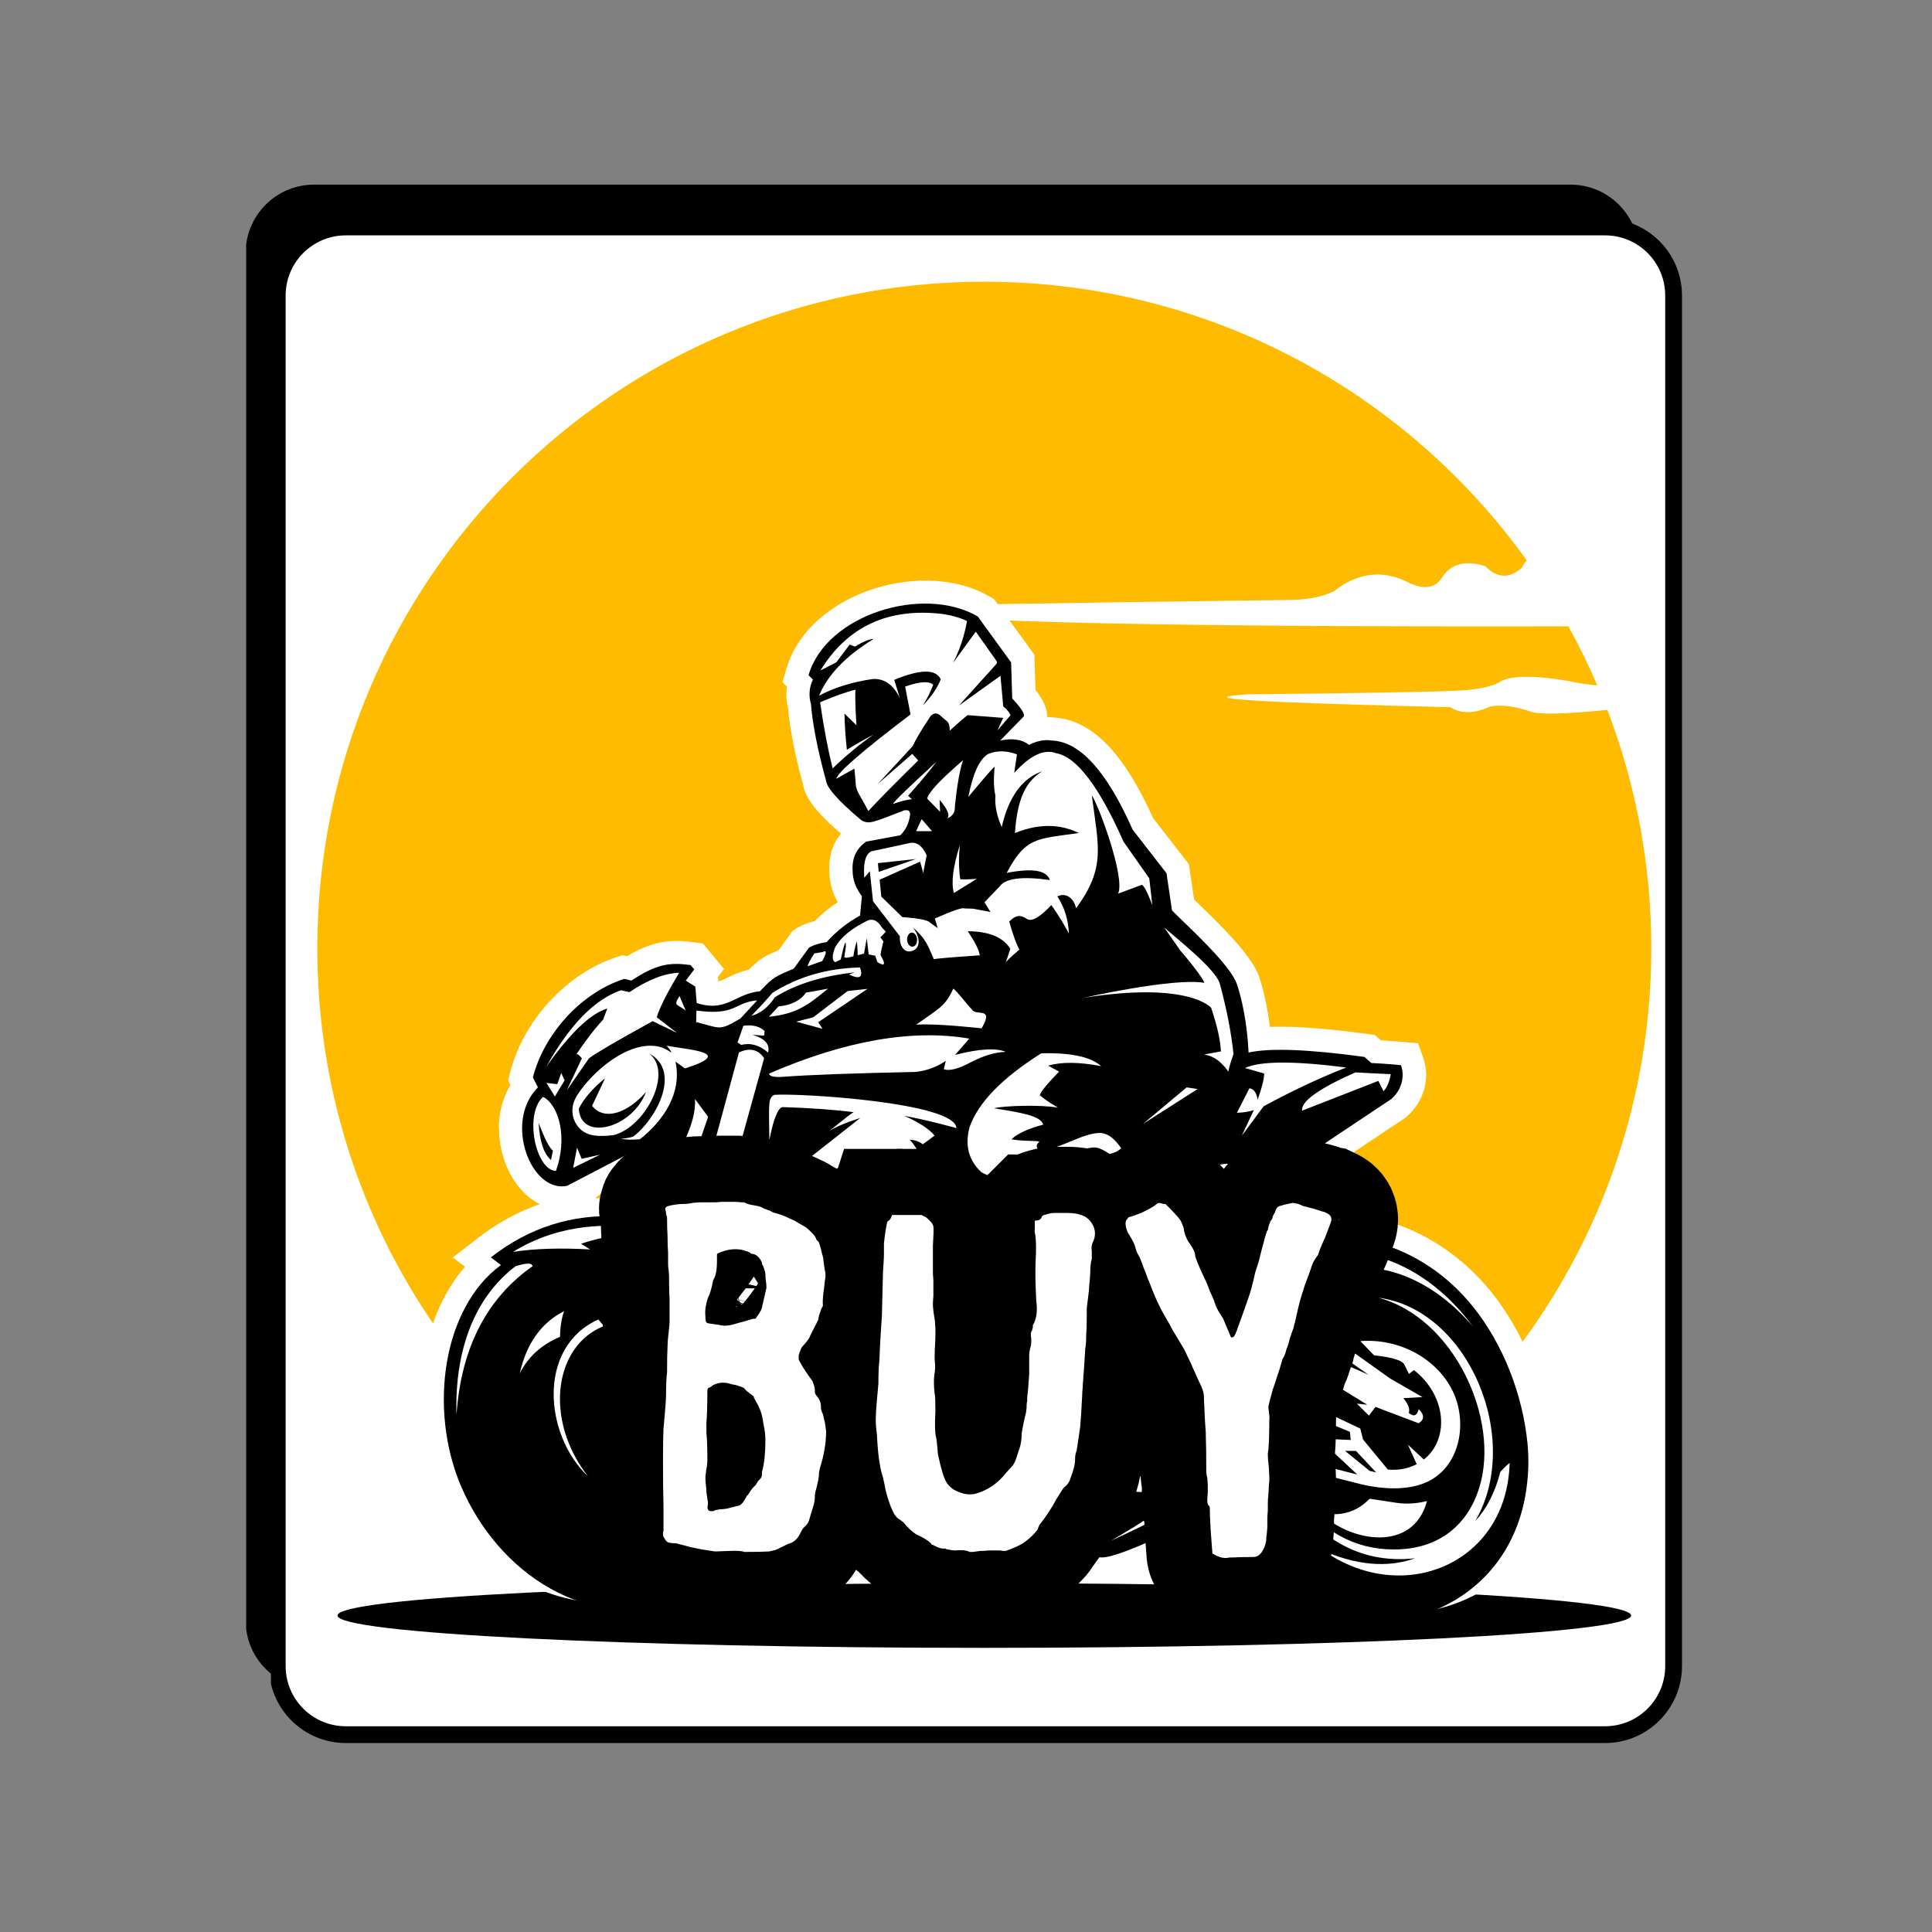 <svg xmlns="http://www.w3.org/2000/svg" xmlns:xlink="http://www.w3.org/1999/xlink" width="675" zoomAndPan="magnify" viewBox="0 0 506.25 506.25" height="675" preserveAspectRatio="xMidYMid meet" version="1.0"><rect x="0" y="0" width="506.25" height="506.25" fill="#808080" stroke="none"/><defs><g/><clipPath id="b6f9fb8283"><path d="M 64.504 48.371 L 430 48.371 L 430 443 L 64.504 443 Z M 64.504 48.371 " clip-rule="nonzero"/></clipPath><clipPath id="2646dff697"><path d="M 71 58 L 440.988 58 L 440.988 457.125 L 71 457.125 Z M 71 58 " clip-rule="nonzero"/></clipPath><clipPath id="dd60689ee9"><path d="M 83.055 73.82 L 432.789 73.82 L 432.789 388 L 83.055 388 Z M 83.055 73.82 " clip-rule="nonzero"/></clipPath><clipPath id="0fea5ddf26"><path d="M 88 414 L 428 414 L 428 431.793 L 88 431.793 Z M 88 414 " clip-rule="nonzero"/></clipPath><clipPath id="86e2537411"><path d="M 0 118 L 505.5 118 L 505.5 505.5 L 0 505.5 Z M 0 118 " clip-rule="nonzero"/></clipPath></defs><g clip-path="url(#b6f9fb8283)"><path fill="#000000" d="M 82.297 442.574 C 72.395 442.574 64.367 434.547 64.367 424.641 C 64.367 358.969 64.367 131.98 64.367 66.309 C 64.367 56.406 72.395 48.379 82.297 48.379 L 411.523 48.379 C 421.426 48.379 429.453 56.406 429.453 66.309 L 429.453 424.641 C 429.453 434.547 421.426 442.574 411.523 442.574 C 349.48 442.574 144.34 442.574 82.297 442.574 Z M 82.297 442.574 " fill-opacity="1" fill-rule="evenodd"/></g><path fill="#ffffff" d="M 91.773 454.938 C 81.871 454.938 73.84 446.91 73.84 437.008 C 73.84 371.332 73.84 144.348 73.84 78.672 C 73.84 68.77 81.871 60.742 91.773 60.742 L 421 60.742 C 430.902 60.742 438.93 68.77 438.93 78.672 L 438.93 437.008 C 438.93 446.91 430.902 454.938 421 454.938 C 358.953 454.938 153.816 454.938 91.773 454.938 Z M 91.773 454.938 " fill-opacity="1" fill-rule="evenodd"/><g clip-path="url(#2646dff697)"><path stroke-linecap="round" transform="matrix(-0.168, 0, 0, -0.168, 615.579, 637.232)" fill="none" stroke-linejoin="round" d="M 3124.738 1087.466 C 3183.81 1087.466 3231.72 1135.353 3231.72 1194.425 C 3231.72 1586.21 3231.72 2940.274 3231.72 3332.06 C 3231.72 3391.132 3183.81 3439.018 3124.738 3439.018 L 1160.753 3439.018 C 1101.682 3439.018 1053.795 3391.132 1053.795 3332.06 L 1053.795 1194.425 C 1053.795 1135.353 1101.682 1087.466 1160.753 1087.466 C 1530.891 1087.466 2754.624 1087.466 3124.738 1087.466 Z M 3124.738 1087.466 " stroke="#000000" stroke-width="26.16" stroke-opacity="1" stroke-miterlimit="1.5"/></g><g clip-path="url(#dd60689ee9)"><path fill="#ffbb00" d="M 257.922 73.82 C 161.395 73.82 83.148 152.008 83.148 248.465 C 83.148 305.086 110.113 355.395 151.906 387.309 L 363.941 387.309 C 405.73 355.395 432.695 305.086 432.695 248.465 C 432.695 226.461 428.609 205.402 421.172 186.016 C 410.535 187.086 403.957 187.27 401.445 186.578 C 397.191 185.098 393.582 184.594 390.582 185.098 C 386.418 187.039 382.883 187.113 380.008 185.312 C 329.109 184.102 311.422 182.973 326.906 181.945 C 363.816 181.562 383.312 181.152 385.348 180.707 C 388.609 180.355 391.086 179.73 392.738 178.859 C 395.418 176.961 401.57 176.84 411.242 178.492 C 413.934 179.086 416.383 179.453 418.555 179.59 C 416.273 174.301 413.734 169.133 410.965 164.117 C 292.383 164.363 233.023 162.68 232.98 159.055 C 240.629 158.598 275.031 157.984 336.18 157.234 C 341.902 157.312 346.402 156.516 349.648 154.852 C 356.059 149.836 362.73 149.207 369.68 152.953 C 373.551 154.574 376.32 153.965 378.004 151.133 C 380.254 147.695 383.984 146.762 389.188 148.352 C 392.324 151.547 395.523 151.684 398.785 148.766 C 399.168 148 399.594 147.371 400.07 146.852 C 368.363 102.629 316.5 73.82 257.906 73.82 Z M 257.922 73.82 " fill-opacity="1" fill-rule="evenodd"/></g><g clip-path="url(#0fea5ddf26)"><path fill="#000000" d="M 257.922 414.848 C 351.527 414.848 427.414 418.641 427.414 423.32 C 427.414 428 351.527 431.793 257.922 431.793 C 164.316 431.793 88.43 428 88.43 423.32 C 88.43 418.641 164.316 414.848 257.922 414.848 Z M 257.922 414.848 " fill-opacity="1" fill-rule="evenodd"/></g><path fill="#ffffff" d="M 130.711 295.469 C 130.758 291.617 131.691 287.715 133.758 284.305 L 133.145 283.113 L 133.711 280.883 C 135.395 274.262 139.082 267.715 144.086 262.316 C 148.906 257.117 154.965 252.945 161.652 250.773 L 163.031 250.328 L 164.348 250.527 C 167.285 248.77 169.809 247.715 172.305 247.117 C 175.531 246.355 178.395 246.445 181.809 246.918 L 184.195 247.242 L 185.711 249.059 L 186.641 250.191 L 189.719 253.906 L 188.141 256.004 L 188.234 257.18 C 188.953 256.965 189.625 256.645 190.301 256.324 C 192.043 255.484 193.836 254.625 196.191 254.121 C 199.145 251.141 200.078 250.695 204.027 248.984 L 207.012 244.855 L 207.668 243.938 L 208.602 243.324 C 209.551 242.699 210.699 242.18 212.031 241.75 C 212.488 241.598 212.965 241.477 213.484 241.352 C 214.555 240.27 215.688 239.258 216.879 238.309 C 217.723 237.637 218.609 236.996 219.527 236.398 C 219.039 235.543 218.625 234.656 218.289 233.738 C 217.691 232.086 217.355 230.375 217.324 228.586 C 217.094 224.531 218.105 221.152 220.355 218.445 C 217.812 216.246 215.793 214.289 214.293 212.59 C 212.105 210.113 210.82 207.836 210.469 205.754 C 209.336 201.598 208.465 197.91 207.836 194.699 C 207.18 191.32 206.719 188.246 206.488 185.508 C 206.109 183.918 205.969 182.359 206.094 180.832 C 206.121 180.523 206.152 180.219 206.199 179.914 L 205.035 178.75 L 206.047 175.281 C 206.645 173.23 207.469 171.336 208.512 169.562 C 212.582 162.586 219.863 157.402 228.035 154.59 C 236.023 151.84 245.023 151.289 252.719 153.52 C 255.078 154.207 257.297 155.125 259.332 156.316 L 260.461 156.977 L 261.211 158.016 L 269.949 170.051 L 271.035 171.547 L 271.098 173.461 L 271.312 180.754 C 273.41 183.398 274.434 185.77 274.402 187.895 C 275.031 187.895 275.645 187.941 276.254 188.031 C 281.488 188.34 286.387 191 290.945 196 C 294.816 200.266 298.551 206.367 302.117 214.316 L 310.531 225.16 L 311.527 226.43 L 311.758 227.988 L 312.891 235.711 L 314.176 236.949 C 319.547 242.133 327.992 250.297 329.922 255.926 C 330.688 258.16 331.527 261.398 332.203 265.285 C 332.402 266.477 332.602 267.762 332.754 269.09 C 334.695 269.016 336.824 269.016 339.164 269.105 C 344.461 269.305 350.871 269.918 358.383 270.941 L 360.25 271.203 L 361.629 272.426 L 361.828 272.594 C 365.594 272.809 367.656 273.035 367.672 273.035 L 371.59 273.375 L 372.906 277.09 C 373.934 279.996 373.902 282.898 373.152 285.516 C 372.34 288.328 370.656 290.836 368.547 292.625 L 368.07 293.023 L 367.996 293.07 L 327.52 320.043 C 329.188 319.508 330.934 320.059 331.637 320.363 C 342.117 317.105 352.754 317 362.594 319.738 C 373.367 322.734 383.145 329.125 390.703 338.484 C 395.035 343.836 398.555 350.027 401.172 356.574 C 402.84 360.734 404.141 365.031 405.074 369.355 C 408.195 398.578 398.754 415.996 376.734 421.605 C 362.027 422.141 345.133 412.492 326.035 392.66 C 326.035 392.66 286.387 388.457 207.086 380.062 C 199.328 406.453 180.703 419.559 151.246 419.406 C 133.801 416.117 121.102 405 113.16 386.086 C 110.082 376.191 109.457 365.352 111.215 355.457 C 112.809 346.527 116.355 338.254 121.852 331.938 L 118.652 329.523 L 124.91 324.645 C 130.098 320.594 135.594 317.566 141.422 315.531 C 140.996 315.316 140.582 315.09 140.184 314.828 C 137.199 312.961 134.75 309.965 133.113 306.434 C 131.598 303.16 130.727 299.309 130.758 295.438 Z M 155.945 313.91 L 159.281 314.156 L 161.316 309.996 Z M 155.945 313.91 " fill-opacity="1" fill-rule="evenodd"/><path fill="#000000" d="M 140.949 284.934 C 131.844 294.094 139.266 312.777 148.617 310.715 C 148.617 310.715 154.109 307.855 165.098 302.121 C 166.965 301.707 168.539 301.738 169.824 302.199 C 169.824 302.199 168.891 304.891 167.023 310.285 C 167.023 310.285 166.609 310.594 165.801 311.219 C 165.801 311.219 164.637 313.727 162.297 318.742 C 149.887 318.07 138.652 321.648 128.613 329.477 C 128.613 329.477 129.504 330.148 131.262 331.48 C 115.867 342.781 112.242 369.539 120.887 389.617 C 130.438 411.789 153.359 428.336 180.98 419.805 C 194.938 415.492 203.719 404.816 207.363 387.77 C 207.363 387.77 208.129 388.914 209.656 391.207 C 209.656 391.207 207.699 396.316 203.781 406.531 C 206.199 407.539 214.172 408.352 227.715 408.961 C 227.715 408.961 229.855 406.621 234.156 401.941 C 234.617 404.863 235.918 406.867 238.027 407.953 C 238.027 407.953 255.078 407.996 289.188 408.09 C 292.629 407.77 300.848 404.375 313.84 397.922 C 320.145 410.859 330.672 419.008 342.285 422.738 C 367.551 430.859 394.699 419.543 399.672 392.02 C 400.496 387.445 400.711 382.676 400.238 378.027 C 398.953 365.441 393.934 352.262 385.914 342.32 C 372.477 325.668 351.301 319.613 330.961 327.016 C 330.961 327.016 330.121 326.312 328.883 325.836 C 328.742 325.684 326.891 326.371 324.152 328.238 C 322.18 327.168 319.609 324.445 316.41 320.074 C 316.41 320.074 332.461 309.383 364.566 287.992 C 366.863 286.035 368.316 282.547 367.105 279.109 C 367.105 279.109 363.633 278.742 359.332 278.543 C 359.332 278.543 359.273 278.48 357.543 276.953 C 342.836 274.934 332.707 274.566 327.168 275.805 C 326.816 267.992 325.332 261.445 324.105 257.852 C 322.332 252.684 311.055 242.562 307.105 238.57 C 307.105 238.57 306.633 235.328 305.668 228.828 C 305.668 228.828 302.699 225.008 296.777 217.375 C 289.996 202.055 282.926 194.27 275.566 194.043 C 273.793 193.723 271.816 194.102 269.613 195.188 C 267.871 193.75 265.359 193.367 262.086 194.043 C 262.086 194.043 264.137 191.945 268.25 187.742 C 268.633 187.145 267.625 185.57 265.238 183.016 C 265.238 183.016 265.145 179.867 264.945 173.566 C 264.945 173.566 262.039 169.562 256.207 161.531 C 241.93 153.23 216.5 160.969 211.863 176.93 C 211.863 176.93 212.242 177.312 213.008 178.078 C 212.031 180.141 211.863 182.297 212.504 184.516 C 212.918 189.777 214.234 196.457 216.453 204.562 C 216.668 206.441 219.637 209.809 225.375 214.656 C 226.445 215.617 227.883 215.742 229.719 215.008 C 229.781 215.098 232.168 214.211 236.883 212.359 C 238.289 212.055 238.762 212.727 238.32 214.363 C 237.938 216.215 237.125 217.715 235.887 218.875 C 235.887 218.875 232.918 219.426 226.996 220.527 C 224.41 222.285 223.215 224.84 223.414 228.188 C 223.43 230.512 224.242 232.73 225.848 234.84 C 225.848 234.84 225.68 236.535 225.359 239.914 C 222.055 241.719 219.129 244.027 216.605 246.859 C 214.539 247.18 212.992 247.684 211.953 248.355 C 211.953 248.355 210.637 250.176 208.004 253.801 C 202.984 256.004 202.895 255.805 199.113 259.75 C 192.609 260.328 190.406 265.375 182.559 262.824 C 182.559 262.824 182.434 261.387 182.203 258.527 C 182.203 258.527 181.363 258.004 179.695 256.949 C 179.695 256.949 180.43 255.973 181.914 254.016 C 181.914 254.016 181.594 253.633 180.98 252.883 C 175.562 252.133 172.074 252.547 165.434 256.965 C 164.867 256.797 164.285 256.613 163.535 256.508 C 151.953 260.285 142.48 271.188 139.633 282.32 C 140.504 284.016 140.934 284.871 140.934 284.871 Z M 136.219 359.816 C 138.41 355.504 141.914 352.324 146.75 350.289 C 146.793 347.582 147.16 345.336 147.82 343.559 C 141.852 346.59 137.98 352.016 136.203 359.816 Z M 174.629 396.543 C 181.945 394.57 186.672 391.238 188.816 386.516 C 185.266 400.488 171.508 407.266 157.215 401.27 C 165.617 401.574 171.418 400 174.629 396.543 Z M 201.473 266.445 C 203.141 264.625 203.98 263.723 203.98 263.723 C 207.332 263.402 209.75 262.195 211.219 260.07 C 212.656 259.887 216.957 259.062 216.957 259.062 C 211.25 263.832 208.371 265.668 201.484 266.43 Z M 254.848 264.75 C 252.812 262.469 250.531 259.488 249.797 259.047 C 247.641 263.801 246.016 264.23 240.062 268.512 C 244.992 268.082 257.219 269.457 257.219 269.457 C 260.477 263.863 256.086 266.141 254.848 264.75 Z M 182.418 267.809 C 182.465 265.805 182.496 264.793 182.496 264.793 C 192.918 266.262 192.488 262.562 198.395 262.148 C 195.488 265.301 194.02 266.875 194.02 266.875 C 188.281 270.316 188.754 269.367 182.402 267.809 Z M 373.918 393.332 C 372.172 393.762 369.266 394.297 365.867 393.777 L 358.891 392.723 C 355.387 396.348 351.023 397.539 345.82 396.301 C 353.703 404.066 370.273 407.004 373.918 393.332 Z M 373.918 393.332 " fill-opacity="1" fill-rule="evenodd"/><path fill="#ffffff" d="M 331.117 289.887 C 338.551 285.852 345.773 282.457 352.754 279.719 C 339.012 277.961 330.184 278.008 326.234 279.855 C 329.586 280.805 331.254 281.293 331.254 281.293 C 331.238 282.762 330.656 285.055 329.539 288.176 C 329.293 286.355 328.574 285.363 327.398 285.164 C 325.191 289.461 324.105 291.602 324.105 291.602 C 325.941 291.508 327.426 291.281 328.543 290.883 C 326.449 295.363 325.391 297.609 325.391 297.609 C 329.219 292.457 331.129 289.871 331.129 289.871 Z M 152.426 303.664 C 151.613 301.707 151.203 300.73 151.203 300.73 C 150.527 304.262 150.191 306.02 150.191 306.02 C 154.875 303.727 157.215 302.578 157.215 302.578 C 154.016 303.297 152.41 303.648 152.41 303.648 Z M 177.508 263.371 C 178.945 264.273 179.648 264.734 179.648 264.734 C 179.648 264.734 179.129 263.496 178.074 261.02 C 177.172 262.273 176.973 263.066 177.508 263.387 Z M 227.285 259.137 C 218.688 264.965 214.387 267.867 214.387 267.867 C 214.387 267.867 214.77 268.434 215.535 269.582 C 215.535 269.582 213.238 268.953 208.648 267.715 C 208.648 267.715 210.133 267.332 213.086 266.57 C 213.086 266.57 216.102 264.273 222.113 259.688 C 225.559 259.305 227.27 259.121 227.27 259.121 Z M 249.949 234 C 253.961 231.52 255.965 230.281 255.965 230.281 C 255.965 230.281 253.531 230.512 251.633 230.406 C 251.633 230.406 250.93 226.645 251.527 221.398 C 249.719 227.086 249.199 231.293 249.949 234 Z M 304.672 365.578 C 313.473 362.445 322.82 358.668 327.992 350.562 C 329.754 347.812 331.957 345.195 334.621 342.75 C 334.973 342.277 334.453 341.391 333.672 340.672 C 333.672 340.672 329.984 344.172 328.316 345.32 C 328.316 345.32 330.504 342.078 332.859 339.434 C 333.363 338.621 331.328 336.602 329.785 335.32 C 327.781 333.652 325.191 333.469 321.152 329.508 C 322.637 332.855 324.965 334.324 324.52 337.031 C 326.188 336.895 327.031 336.816 327.031 336.816 C 326.297 340.18 322.211 341.633 314.773 341.191 C 313.609 340.777 312.461 341.359 311.328 342.934 C 310.688 342.383 309.812 341.695 308.758 340.84 C 308.453 340.672 309.004 341.895 310.395 344.477 C 309.57 346.039 308.773 348.117 307.961 350.73 C 303.676 355.871 301.488 358.789 301.367 359.465 C 299.805 363.242 302.684 366.48 304.656 365.625 Z M 303.125 360.672 C 303.938 363.164 304.84 363.531 305.742 363.148 C 311.16 360.902 317.207 357.676 320.77 354.891 C 323.387 352.844 325.285 349.875 326.891 347.535 C 325.453 349.051 323.156 351.312 320.863 352.902 C 316.961 355.578 312.723 358.133 305.453 361.039 C 305.023 361.207 304.641 361.512 303.141 360.672 Z M 310.945 284.934 C 312.859 285.223 313.809 285.363 313.809 285.363 C 304.258 291.477 299.484 294.52 299.484 294.52 C 307.121 288.129 310.945 284.934 310.945 284.934 Z M 321.887 280.805 C 321.918 280.207 322.363 278.664 323.219 276.203 C 322.652 270.711 321.473 264.582 319.652 257.82 C 318.613 253.938 308.191 245.832 305.023 242.988 L 305.789 244.074 L 305.852 244.168 L 309.035 248.707 L 308.973 248.691 C 313.531 253.969 315.66 257.227 315.551 257.531 C 307.395 256.156 283.953 261.461 283.953 261.461 C 311.664 257.074 317.375 264.09 317.375 264.09 C 319.242 269.855 319.699 272.395 319.93 275.5 C 316.441 276.125 315 276.418 315.629 276.355 C 317.879 276.629 319.977 278.113 321.887 280.805 Z M 225.359 253.496 C 226.246 256.094 225.297 256.723 222.465 255.359 C 222.465 255.359 222.973 255.176 223.965 254.793 C 215.441 255.727 208.465 257.898 203.047 261.309 C 201.242 264 199.191 265.621 196.879 266.172 C 198.824 264.199 200.676 262.195 202.406 260.16 C 209.168 255.91 216.805 253.695 225.359 253.512 Z M 215.457 251.844 C 216.668 249.625 216.695 248.848 215.535 249.473 C 214.094 249.719 213.391 249.824 213.391 249.824 C 212.168 251.734 211.586 252.852 211.676 253.188 C 214.203 252.285 215.473 251.828 215.473 251.828 Z M 220.293 251.445 C 221.289 246.965 221.73 245.879 221.625 248.188 C 221.625 248.188 221.488 249.059 221.227 250.805 C 221.504 251.062 222.297 250.973 223.629 250.559 C 223.629 250.559 223.812 248.738 224.531 246.613 C 224.531 246.613 224.715 248.34 224.746 250.297 C 224.746 250.297 225.297 250.16 226.398 249.871 C 226.398 249.871 226.645 248.539 227.117 245.863 C 227.117 245.863 227.285 247.27 227.625 250.086 C 227.625 250.086 228.188 250.207 229.336 250.438 C 229.336 250.438 229.52 250.988 229.902 252.086 C 231.879 253.355 232.168 252.762 230.762 250.297 C 230.684 250.102 230.93 248.875 231.48 246.645 C 231.48 246.645 231.219 246.309 230.684 245.637 C 230.684 245.637 231.156 245.129 232.121 244.137 C 232.121 244.137 231.77 243.754 231.051 242.988 C 230.055 241.34 228.895 240.711 227.547 241.125 C 223.309 243.141 220.43 245.48 218.871 248.145 C 217.969 250.422 217.969 251.75 218.902 252.117 C 219.836 251.66 220.293 251.445 220.293 251.445 Z M 240.062 217.789 C 241.012 215.695 241.504 214.641 241.504 214.641 C 243.324 216.734 244.227 217.789 244.227 217.789 C 241.457 217.789 240.062 217.789 240.062 217.789 Z M 257.984 236.398 C 260.602 233.676 261.918 232.316 261.918 232.316 C 263.43 230.145 267.824 229.562 275.109 230.602 C 274.266 228.035 270.5 227.406 263.785 228.738 C 268.758 219.332 271.586 219.855 282.699 218.277 C 278.934 216.461 273.453 215.234 265.941 218.293 C 266.613 208.938 268.895 204.762 273.086 202.102 C 267.84 203.949 264.305 208.812 262.484 216.703 C 261.184 213.812 260.633 211.062 260.828 208.461 C 260.402 206.656 260.324 204.133 260.617 200.879 C 260.082 201.305 257.785 203.949 253.73 208.828 C 254.922 202.711 256.637 198.965 258.887 197.59 C 261.184 196.609 263.707 196.641 266.477 197.664 C 266.004 200.906 265.758 202.527 265.758 202.527 C 269.949 197.895 273.625 196.184 276.789 197.375 C 282.133 198.355 288.008 206.09 294.418 220.574 C 298.902 226.965 301.152 230.16 301.152 230.16 C 301.766 235.711 302.055 238.098 302.008 237.316 C 300.617 233.676 299.668 231.871 299.148 231.871 C 295.047 233.402 292.98 234.168 292.98 234.168 C 294.941 229.93 287.762 210.754 286.094 208.387 C 287.762 221.688 289.906 227.195 281.977 237.988 C 281.32 235.129 279.18 233.875 277.066 234.871 C 278.949 237.789 279.941 241.031 280.082 244.609 C 277.984 240.605 275.488 237.164 275.488 237.164 C 273.012 239.762 270.699 241.629 269.172 240.848 C 267.609 239.871 266.539 239.441 264.457 241.461 C 265.695 246.094 267.273 249.473 267.18 248.77 C 264.488 251.062 263.246 252.301 263.461 252.484 C 264.32 249.902 264.746 248.617 264.746 248.617 C 262.836 245.559 259.102 244.027 253.578 244.027 C 255.52 246.891 256.574 249 256.73 250.328 C 249.367 250.832 245.359 251.172 244.688 251.34 C 243.125 247.578 242.344 245.711 239.238 243.035 C 241.824 246.566 240.707 249.242 238.199 249.305 C 236.82 249.336 235.641 247.715 235.793 245.328 C 231.113 239.211 228.77 236.168 228.77 236.168 C 228.203 230.926 227.914 228.293 227.914 228.293 C 226.965 229.441 226.477 230.008 226.477 230.008 C 226.168 226.094 226.781 223.785 228.344 223.066 C 235.23 221.582 238.656 220.848 238.656 220.848 C 240.387 220.664 241.762 221.766 242.82 224.137 C 242.176 227.133 241.902 228.707 241.961 228.859 C 241.395 226.812 241.105 225.785 241.105 225.785 C 234.035 228.938 230.5 230.512 230.5 230.512 C 230.789 233.477 230.93 234.945 230.93 234.945 C 234.602 238.523 236.453 240.312 236.453 240.312 C 240.812 240.633 243.215 241.109 243.691 241.75 C 245.023 242.699 245.695 243.188 245.695 243.188 C 245.223 241.52 244.977 240.68 244.977 240.68 C 249.551 238.648 252.121 237.762 252.645 238.035 C 254.219 238.082 255.016 238.113 255.016 238.113 C 258.031 238.676 259.527 238.969 259.527 238.969 C 258.473 237.254 257.953 236.383 257.953 236.383 Z M 240.004 225.098 C 233.363 225.816 230.039 226.168 230.039 226.168 C 230.18 227.699 230.254 228.461 230.254 228.461 C 236.758 226.215 240.004 225.098 240.004 225.098 Z M 238.902 244.383 C 239.621 244.336 240.246 245.145 240.309 246.156 C 240.371 247.18 239.82 248.035 239.102 248.066 C 238.383 248.113 237.754 247.301 237.691 246.293 C 237.633 245.27 238.184 244.41 238.902 244.383 Z M 238.961 209.41 C 237.691 209.531 236.055 209.945 234.02 210.664 C 233.988 210.281 237.77 206.613 245.344 199.637 C 245.344 199.637 243.094 202.789 237.938 208.523 C 238.84 209.316 238.977 209.426 238.977 209.426 Z M 250.211 211.23 C 250.777 205.801 251.48 201.781 252.352 199.195 C 246.246 204.469 243.109 207.836 242.973 209.289 C 245.223 211.582 246.34 212.727 246.34 212.727 C 246.246 210.633 246.199 209.578 246.199 209.578 C 248.297 212.023 248.969 213.645 248.207 214.441 C 249.645 213.875 250.316 212.805 250.211 211.215 Z M 221.898 196.473 C 224.211 195.051 226.551 193.723 228.926 192.469 C 225.219 195.051 221.641 198.004 218.18 201.352 C 216.988 196.609 215.887 190.832 214.891 184.027 C 218.762 182.375 221.855 181.273 224.133 180.738 C 224.059 183.031 224.164 186.137 224.426 190.051 C 222.328 188 221.273 186.977 221.273 186.977 C 221.348 190.035 221.562 193.215 221.914 196.504 Z M 261.09 173.141 C 261.305 173.461 261.273 173.766 261.012 174.07 C 261.012 174.07 257.77 177.68 251.266 184.883 C 251.266 184.883 254.891 182.281 262.16 177.082 C 262.16 177.082 262.406 179.762 262.879 185.098 C 263.828 185.891 264.473 186.656 264.809 187.391 C 264.809 187.391 263.66 188.719 261.367 191.398 C 261.367 191.398 261.871 190.297 262.867 188.109 C 262.867 188.109 259.758 187.863 253.547 187.391 C 252.352 188.324 250.715 189.746 248.848 191.457 C 248.91 190.434 248.711 189.652 248.25 189.102 C 248.25 189.102 247.562 188.508 246.172 187.312 C 245.375 186.746 244.609 186.84 243.875 187.605 C 241.426 191.273 239.852 193.918 239.145 195.523 L 229.949 205.48 L 239.039 197.543 L 240.613 199.273 C 235.242 204.5 229.949 209.898 227.531 212.516 C 224.746 207.191 224.227 207.359 224.164 204.426 C 224.164 204.426 224.074 203.414 223.875 201.414 C 223.875 201.414 222.297 202.301 219.145 204.059 C 219.527 202.359 226.016 196.75 238.594 187.207 C 238.367 186.09 237.891 183.66 237.172 179.914 C 241.027 178.551 243.477 178.398 244.531 179.453 C 243.797 181.352 242.926 183.109 241.914 184.699 L 242.07 184.594 C 244.195 182.344 245.664 180.141 246.508 178 C 245.223 175.266 241.168 175.324 234.324 178.141 C 234.324 178.141 234.801 179.715 235.766 182.863 C 234.066 179.395 231.707 177.742 228.664 177.926 C 223.277 178.719 218.594 180.172 214.617 182.297 C 216.867 176.84 221.641 171.871 228.953 167.406 C 227.684 167.512 226.062 168.168 224.09 169.406 C 224.027 169.438 223.551 169.285 222.648 168.902 C 222.648 168.902 221.488 170.449 219.145 173.551 C 219.145 173.551 217.754 174.27 214.984 175.691 C 222.066 164.148 232.719 159.207 246.934 160.875 C 249.43 161.242 251.57 161.855 253.395 162.742 C 252.66 166.746 251.449 170.402 249.734 173.688 C 253.699 168.246 255.688 165.523 255.688 165.523 C 259.27 170.586 261.059 173.109 261.059 173.109 Z M 175.18 373.395 C 172.305 378.547 166.535 377.43 163.996 373.516 C 161.82 370.152 161.699 365.152 166.688 361.789 C 167.59 361.281 167.422 360.672 166.184 359.922 C 158.395 362.781 158.746 370.977 162.711 375.777 C 167.453 381.527 176.055 379.25 175.18 373.379 Z M 156.801 345.762 C 157.75 346.91 158.242 347.477 158.242 347.477 C 145.156 352.598 142.48 372.016 154.078 386.852 C 142.664 376.133 140.598 353.027 156.801 345.746 Z M 139.539 331.801 C 128.047 339.859 120.84 352.551 119.617 370.75 C 119.082 353.379 124.605 339.754 135.086 331.801 C 137.98 330.883 139.465 330.883 139.527 331.801 Z M 158.395 404.695 C 181.992 413.379 200.906 401.5 200.094 373.762 C 199.344 364.555 196.406 356.863 191.277 350.703 C 190.898 350.504 190.789 350.914 190.926 351.926 C 194.172 356.758 196.438 362.43 197.738 368.961 C 197.828 369.906 197.461 370.184 196.664 369.816 C 196.312 369.266 195.211 369.129 193.375 369.387 C 193.375 369.387 193.805 368.867 194.66 367.812 C 194.602 365.352 193.359 361.07 190.941 355 C 191.418 353.5 189.965 352.996 186.566 353.5 C 184.762 353.789 184.332 354.539 185.281 355.719 C 186.613 355.809 187.285 355.855 187.285 355.855 C 185.387 358.238 185.68 360.625 188.141 363.012 C 187.852 365.793 188.57 367.719 190.285 368.805 C 189.871 369.906 189.609 370.41 189.488 370.305 C 190.742 371.16 191.109 371.926 190.559 372.598 C 187.086 373.043 183.719 372.492 180.461 370.945 C 183.844 373.5 187.637 374.387 191.859 373.594 C 194.723 372.645 196.16 372.156 196.16 372.156 C 197.094 371.191 197.723 371.543 198.027 373.227 C 198.93 399.402 182.418 410.734 158.41 404.664 Z M 181.102 299.445 C 179.816 299.352 179.176 299.309 179.176 299.309 C 181.332 294.887 182.312 291.109 182.113 287.992 C 184.41 291.098 185.555 292.641 185.555 292.641 C 183.504 298.605 182.48 301.586 182.48 301.586 C 181.578 300.148 181.117 299.445 181.117 299.445 Z M 162.723 298.438 C 164.391 298.633 165.25 298.711 167.684 298.512 C 174.062 293.496 178.762 286.156 176.988 278.176 C 176.988 278.176 177.828 278.77 179.496 279.965 C 192.672 275.773 180.918 275.148 174.629 274.016 C 174.629 274.016 175.426 274.641 175.961 275.836 C 175.961 275.836 174.109 274.457 172.121 274.152 C 164.574 272.898 155.395 280.516 151.246 286.984 C 148.922 290.621 150.191 294.031 151.996 295.805 C 154.047 297.809 157.047 297.887 160.797 297.441 C 169.305 295.223 176.496 280.742 170.039 276.02 C 178.914 280.727 171.629 293.664 165.875 297.855 C 164.438 298.281 162.723 298.422 162.723 298.422 Z M 169.289 286.125 C 165.602 295.762 152.121 299.168 151.66 290.5 C 153.055 287.777 155.348 285.133 158.547 282.547 C 155.867 288.223 155.148 289.766 155.148 289.766 C 158.426 293.863 164.516 291.586 169.289 286.125 Z M 145.676 306.816 C 148.707 298.406 146.641 289.719 142.312 287.41 C 137.246 291.969 140.398 306.707 145.676 306.816 Z M 144.883 301.523 C 144.543 303.145 144.375 303.957 144.375 303.957 C 142.465 302.305 141.391 299.047 141.148 294.215 C 142.633 298.223 143.871 300.652 144.867 301.523 Z M 147.957 283.082 C 147.359 281.797 147.055 281.156 147.055 281.156 C 147.055 281.156 146.719 282.137 146.043 284.094 C 146.043 284.094 145.094 283.984 143.184 283.77 C 144.668 286.141 145.402 287.32 145.402 287.32 C 147.102 284.504 147.941 283.098 147.941 283.098 Z M 158.059 267.148 C 155.148 270.254 152.258 274.457 151.031 276.25 C 151.277 276.094 151.77 276.445 152.473 277.32 C 152.473 277.32 151.156 280.117 148.523 285.699 C 148.523 285.699 150.453 282.898 154.324 277.32 C 156.297 275.852 161.867 272.609 171.02 267.578 C 171.02 267.578 173.145 268.602 177.398 270.652 C 177.398 270.652 175.625 269.289 172.09 266.57 C 172.824 264.074 174.781 260.191 177.965 254.902 C 174.172 255.008 169.824 256.691 164.93 259.977 C 164.93 259.977 164.195 259.809 162.711 259.473 C 155.793 261.875 149.273 268.555 143.152 279.52 C 149.473 270.605 154.797 265.527 159.129 264.273 C 158.41 266.188 158.059 267.133 158.059 267.133 Z M 197.188 271.156 C 200.445 272.121 201.809 273.664 201.273 275.805 C 199.023 273.863 196.664 273.191 194.219 273.801 C 193.574 273.375 193.254 273.16 193.254 273.16 C 194.277 270.254 194.801 268.785 194.801 268.785 C 197.141 268.465 198.992 268.91 200.355 270.148 C 200.262 270.957 200.215 271.371 200.215 271.371 C 198.211 271.234 197.203 271.156 197.203 271.156 Z M 171.969 309.539 C 172.609 304.23 172.93 301.586 172.93 301.586 C 170.5 308.176 169.273 311.465 169.273 311.465 C 168.418 312.184 167.988 312.535 167.988 312.535 C 165.848 317.09 164.957 319.262 165.34 319.047 C 166.473 319.203 167.164 318.941 167.422 318.254 C 169.305 316.172 170.008 315.898 169.504 317.398 C 168.676 318.695 168.434 319.277 168.785 319.109 C 171.309 319.492 172.578 319.676 172.578 319.676 C 173.176 318.023 173.48 316.891 173.512 316.312 C 172.457 315.363 171.938 314.875 171.938 314.875 C 178.961 311.051 182.465 309.141 182.465 309.141 C 185.051 307.871 187.59 307.902 190.055 309.215 C 187.391 308.805 185.586 309.262 184.605 310.578 C 181.164 321.176 179.449 326.465 179.449 326.465 C 180.078 328.758 180.383 329.906 180.383 329.906 C 178.898 335.684 178.164 338.574 178.164 338.574 C 179.742 338.988 180.75 339.508 181.18 340.152 C 179.176 340.332 178.164 340.441 178.164 340.441 C 174.109 354.523 172.074 361.559 172.074 361.559 C 171.828 360.074 171.723 359.34 171.723 359.34 C 170.879 359.449 170.008 360.121 169.074 361.344 C 168.555 364.832 168.277 366.574 168.277 366.574 C 166.766 368.93 166.609 370.199 167.852 370.367 C 170.191 369.465 171.355 369.004 171.355 369.004 C 171.035 367.797 171.051 366.91 171.43 366.359 C 172.027 368.18 172.902 368.594 174.02 367.582 C 174.66 366.59 174.371 365.777 173.16 365.152 C 173.926 363.285 174.309 362.352 174.309 362.352 C 174.844 363.363 175.516 363.73 176.312 363.426 C 177.508 362.965 177.891 361.68 177.461 359.555 C 176.406 358.605 175.504 358.805 174.738 360.121 C 175.594 357.965 176.406 357.109 177.172 357.535 C 178.273 357.875 178.824 358.043 178.824 358.043 C 183.598 341.527 185.984 333.27 185.984 333.27 C 184.227 332.168 183.352 331.145 183.398 330.195 C 185.496 321.555 186.551 317.23 186.551 317.23 C 187.207 316.355 188.449 316.082 190.27 316.371 C 190.941 316.371 191.371 316.113 191.555 315.594 C 192.367 312.305 192.777 310.652 192.777 310.652 C 193.789 306.066 194.277 303.773 194.277 303.773 C 193.086 302.961 192.488 302.551 192.488 302.551 C 193.117 302.074 193.422 301.832 193.422 301.832 C 197.965 285.453 200.23 277.273 200.23 277.273 C 198.656 274.965 196.453 274.473 193.637 275.773 C 189.09 292.535 186.824 300.914 186.824 300.914 C 188.648 301.141 189.84 301.586 190.406 302.273 C 188.172 301.801 186.383 302.09 185.004 303.129 C 176.312 307.383 171.969 309.508 171.969 309.508 Z M 165.25 331.418 C 162.387 335.824 160.965 338.023 160.965 338.023 C 160.965 338.023 162.785 343.27 166.414 353.773 C 166.414 353.773 166.75 353.59 167.422 353.211 C 167.422 353.211 168.66 353.516 171.141 354.141 C 171.141 354.141 171.812 351.801 173.145 347.125 C 172.457 347.613 171.629 347.766 170.637 347.551 C 172.473 347.094 170.988 344.418 169.336 346.68 C 168.832 343.316 172.488 342.871 173.496 345.18 C 173.496 345.18 174.723 340.961 177.156 332.504 C 175.992 332 175.32 332.277 175.148 333.359 C 174.965 335.992 173.957 336.051 172.137 333.574 C 172.137 333.574 169.672 334.629 164.758 336.727 C 164.758 336.727 167.453 334.355 172.855 329.629 C 172.855 329.629 174.508 329.598 177.797 329.555 C 177.797 329.555 177.293 328.574 176.297 326.617 C 174.691 326.203 170.773 325.977 164.547 325.898 C 163.262 328.102 162.617 329.188 162.617 329.188 C 164.391 330.668 165.266 331.402 165.266 331.402 Z M 152.273 325.898 C 160.199 323.285 168.508 322.441 177.199 323.391 C 160.277 319.324 146.016 320.867 134.43 328.039 C 140.047 327.168 146.793 326.953 154.629 327.398 C 153.055 326.387 152.258 325.898 152.258 325.898 Z M 184.652 349.891 C 183.844 351.098 184.227 351.375 185.801 350.688 C 195.793 341.742 201.699 333.332 203.508 325.484 C 203.812 323.621 202.742 322.258 200.277 321.402 C 198.027 320.852 196.574 319.215 195.902 316.465 C 192.625 319.078 196.543 322.336 199.406 323.055 C 201.301 323.863 201.898 325.273 201.195 327.273 C 199.281 333.07 193.758 340.609 184.637 349.906 Z M 250.625 295.605 C 250.625 295.605 242.742 293.391 236.867 292.379 C 236.867 292.379 242.527 294.598 244.883 297.578 C 244.883 297.578 244.73 297.688 241.824 299.844 C 241.336 299.492 240.141 298.648 238.383 298.68 C 240.66 300.715 244.609 309.734 245.832 312.504 C 245.832 312.504 243.906 309.551 240.051 303.637 C 238.289 300.93 236.223 300.594 232.734 301.508 C 232.734 301.508 223.934 304.582 204.914 311.219 C 204.441 310.652 204.73 309.723 205.77 308.422 C 205.77 308.422 212.32 303.27 225.402 292.961 C 225.402 292.961 219.82 294.66 217.293 296.402 C 217.293 296.402 222.359 292.211 223.676 291.418 C 218.824 290.805 212.23 290.301 205.16 290.102 C 203.934 290.07 202.695 293.055 201.594 298.758 C 201.5 289.262 201.195 287.793 202.879 286.891 C 209.273 286.387 250.426 288.879 250.609 295.605 Z M 254.418 278.344 C 257.707 276.613 260.754 275.711 263.523 275.621 C 260.953 274.551 256.531 274.812 250.27 276.418 C 250.27 276.418 251.512 274.996 253.988 272.148 C 238.992 269.613 221.516 272.668 201.531 281.309 C 201.578 282.121 203.168 282.305 205.113 282.164 C 212.074 281.645 223.691 281.219 239.941 280.883 C 242.836 280.559 245.465 279.598 247.824 277.977 C 247.484 279.461 247.316 280.191 247.316 280.191 C 248.832 280.684 251.188 280.07 254.418 278.328 Z M 361.031 340.027 C 384.812 342.949 399.09 377.262 386.543 398.594 C 389.555 395.352 391.762 391.055 393.137 385.703 C 393.137 385.703 394.238 384.387 395.57 383.332 C 394.926 409.617 367.887 420.965 346.984 406.453 C 357.27 410.871 365.102 410.352 370.781 408.32 C 357.281 409.816 345.973 403.945 336.824 390.703 C 337.129 390.336 337.984 390.672 339.41 391.711 C 346.328 401.223 354.91 405.996 365.211 406.012 C 377.391 406.039 384.66 399.234 387.582 389.953 C 393.273 371.91 380.895 345.152 361.047 340.012 Z M 340.176 366.621 C 351.023 371.758 356.441 374.328 356.441 374.328 C 356.441 374.328 356.688 375.273 357.16 377.188 C 357.16 377.188 359.18 379.633 363.664 385.078 C 366.848 385.336 369.234 384.695 371.223 383.652 L 368.914 378.547 L 373.09 382.445 C 379.871 377.109 379.074 365.672 370.488 359.004 C 370.488 359.004 370.062 359.34 369.203 360.016 C 369.203 360.016 368.82 359.25 368.055 357.719 C 367.672 356.527 364.996 355.672 360.039 355.137 C 360.039 355.137 358.844 353.898 356.457 351.406 C 367.184 350.641 376.961 356.406 380.848 364.922 C 384.75 373.469 382.305 385.367 372.754 388.809 C 368.684 390.273 363.344 390.445 356.809 388.961 C 356.809 388.961 340.953 384.953 309.234 376.926 C 305.773 375.703 305.453 374.832 308.223 374.344 C 308.223 374.344 324.031 378.348 355.66 386.375 C 355.66 386.375 351.359 382.371 342.762 374.344 C 342.762 374.344 341.902 371.758 340.176 366.605 Z M 349.141 377.109 C 345.348 373.18 344.473 371.559 346.555 372.246 C 351.332 374.203 353.719 375.184 353.719 375.184 C 353.855 376.621 353.93 377.324 353.93 377.324 C 350.734 377.188 349.125 377.109 349.125 377.109 Z M 360.605 385.84 C 359.457 385.551 358.891 385.414 358.891 385.414 C 358.891 385.414 356.746 383.668 352.449 380.184 C 354.359 380.184 355.309 380.184 355.309 380.184 C 358.844 383.961 360.605 385.84 360.605 385.84 Z M 336.684 345.32 C 337.742 344.586 338.277 343.348 337.773 342.32 C 355.445 354.922 364.277 361.223 364.277 361.223 C 369.906 364.465 372.738 366.086 372.738 366.086 C 369.387 366.27 367.719 366.375 367.719 366.375 C 369.02 367.902 369.496 369.188 369.156 370.242 C 370.441 371.328 371.301 370.992 371.742 369.234 C 373.273 370.719 373.273 371.957 371.742 372.949 C 364.199 370.09 360.422 368.652 360.422 368.652 C 359.273 370.184 358.707 370.945 358.707 370.945 C 356.609 368.852 355.555 367.797 355.555 367.797 C 357.375 367.98 358.277 368.086 358.277 368.086 C 348.621 362.172 343.801 359.203 343.801 359.203 C 334.527 356.91 329.906 355.762 329.906 355.762 C 337.926 356.238 341.949 356.48 341.949 356.48 C 342.898 354.57 343.387 353.621 343.387 353.621 C 353.52 358.012 358.582 360.211 358.582 360.211 C 344.734 350.473 336.715 345.32 336.715 345.32 Z M 332.754 332.367 C 335.797 335.855 338.062 337.656 338.062 337.656 C 353.211 327.918 371.469 330.777 385.93 347.535 C 371.605 328.344 350.977 323.07 332.77 332.352 Z M 299.285 368.852 C 299.285 368.852 295.703 367.902 288.543 365.992 C 287.363 363.578 288.039 362.23 290.547 361.988 C 291.391 362.047 292.414 361.543 293.625 360.488 C 293.625 360.488 292.016 359.555 288.82 357.691 C 289.156 359.188 288.512 360.625 286.891 361.988 C 285.605 363.102 284.258 362.508 282.883 360.199 C 282.883 360.199 282.883 362.508 282.883 367.141 C 282.805 367.996 282.207 368.348 281.09 368.211 C 281.09 368.211 280.707 360.137 279.941 344.004 C 279.883 342.031 280.602 340.84 282.086 340.426 C 282.086 340.426 282.207 345.578 282.438 355.887 C 282.527 355.305 282.883 354.723 283.508 354.172 C 283.523 353.668 286.418 352.336 289.645 350.992 C 294.449 348.988 300.34 346.832 301.352 346.59 C 303.953 346.879 304.121 347.629 301.855 348.805 C 295.277 353.117 289.031 353.699 296.562 356.973 C 295.152 360.578 296.453 366.223 299.285 368.852 Z M 286.277 359.938 C 286.922 359.648 287.164 359.203 286.996 358.605 C 285.512 358.715 284.703 357.734 284.566 355.672 C 283.922 356.559 283.691 357.383 283.891 358.148 C 284.594 359.801 285.391 360.395 286.293 359.938 Z M 308.312 391.484 C 305.742 394.586 299.973 398.672 291.055 403.73 C 304.059 397.859 311.895 393.395 314.559 390.336 C 315.156 389.418 314.391 387.613 312.262 384.895 C 307.535 385.902 305.16 386.391 305.16 386.391 C 296.227 387.062 291.758 387.402 291.758 387.402 C 288.129 387.34 285.527 388.242 283.953 390.121 C 300.188 391.023 308.312 391.484 308.312 391.484 Z M 255.32 347.094 C 255.32 347.094 254.848 347.094 252.734 347.094 C 250.133 351.113 249.98 356.742 252.168 360.977 C 252.168 360.977 250.5 360.887 247.148 360.688 C 247.148 360.688 248.25 362.141 250.441 365.059 C 250.441 365.059 249.934 365.855 248.941 367.43 C 248.941 367.43 250.102 368.227 252.445 369.801 C 250.484 369.145 248.695 368.301 247.074 367.293 C 246.996 366.254 246.723 365.367 246.215 364.648 C 245.695 364.004 245.023 364.219 244.211 365.289 C 243.844 365.184 243.02 364.297 241.703 362.645 C 241.703 362.645 241.992 363.316 242.559 364.648 C 242.559 364.648 242.207 364.906 241.488 365.441 C 239.102 362.461 239.191 358.93 241.777 354.844 C 241.777 354.844 245.191 350.625 252.031 342.168 C 252.902 340.699 253.594 339.676 254.113 339.094 C 257.465 337.855 259.133 337.23 259.133 337.23 C 261.383 336.879 262.742 336.953 263.219 337.445 C 265.312 341.266 266.371 343.18 266.371 343.18 C 264.887 342.797 264.152 342.613 264.152 342.613 C 267.258 345.824 271.023 350.562 272.414 355.305 C 274.098 361.07 271.359 365.336 267.395 366.68 C 257.098 370.184 248.91 356.391 255.336 347.137 Z M 266.676 362.199 C 267.871 360.793 268.633 359.02 268.25 356.543 C 268.25 356.543 265.176 355.84 258.352 354.266 C 257.875 355.012 257.875 357.277 258.23 360.352 C 254.418 354.832 256.867 346.113 263.996 348.133 C 271.465 350.242 271.191 361.742 266.691 362.215 Z M 242.82 356.406 C 242.086 357.859 242.48 358.348 243.996 357.875 C 245.098 356.789 244.699 356.297 242.82 356.406 Z M 255.262 332.812 C 253.254 327.75 252.246 325.227 252.246 325.227 C 254.922 322.414 256.254 321.004 256.254 321.004 C 257.832 323.254 257.953 323.422 257.953 323.422 C 264.105 325.945 276.285 329.109 274.602 331.816 C 263.613 327.855 258.121 325.867 258.121 325.867 C 256.207 330.5 255.262 332.812 255.262 332.812 Z M 247.379 323.117 C 247.73 325.992 246.355 327.488 243.215 327.625 C 240.371 327.32 238.641 325.898 238.059 323.406 C 237.434 323.895 237.219 324.828 237.418 326.203 C 237.418 326.203 235.414 326.969 231.402 328.5 C 231.879 329.859 231.449 330.059 230.117 329.062 C 228.832 327.273 229.168 325.793 231.129 324.629 C 231.129 324.629 231.434 325.059 232.062 325.914 C 232.305 325.301 232.598 324.539 232.918 323.621 C 232.918 323.621 235.383 322.383 240.293 319.906 C 243.02 319.508 245.391 320.578 247.395 323.133 Z M 259.559 376.023 C 261.441 376.391 263.035 376.328 264.363 375.809 C 262.312 377.109 258.137 377.492 251.832 376.957 C 251.832 376.957 247.777 375.566 239.652 372.797 C 231.863 370.566 229.477 361.176 233.133 354.617 C 234.492 352.43 235.766 350.305 236.926 348.238 C 237.602 346.848 237.602 345.52 236.926 344.234 C 233.637 337.672 233.223 338.469 228.402 337.645 C 226.598 337.504 225.602 335.977 225.402 333.055 C 226.52 333.543 227.41 333.836 228.035 333.91 C 231.738 334.402 236.039 334.219 237.938 337.488 C 239.484 340.164 240.555 342.184 241.152 343.574 C 242.941 347.398 242.039 350.074 240.324 352.797 C 238.473 355.73 236.27 358.562 236.191 361.758 C 236.133 364.297 237.402 367.324 241.363 369.145 C 253.5 373.73 259.559 376.008 259.559 376.008 Z M 240.539 399.832 C 256.531 399.91 265.129 399.941 269.629 399.953 C 272.875 399.969 273.836 400.672 274.219 397.77 C 274.434 396.191 274.77 393.777 275.215 390.52 C 275.488 389.16 274.91 387.219 272.629 387.508 C 272.629 387.508 260.785 389.176 237.094 392.523 C 237.094 392.523 241.641 392.277 250.715 391.805 C 250.715 391.805 247.316 394.48 240.539 399.816 Z M 269.062 394.098 C 270.133 394.098 270.992 394.91 270.992 395.918 C 270.992 396.055 270.977 396.191 270.945 396.316 C 270.809 395.855 270.348 395.504 269.812 395.504 C 269.156 395.504 268.633 396.008 268.633 396.621 C 268.633 397.125 269 397.555 269.492 397.691 C 269.355 397.723 269.215 397.738 269.062 397.738 C 267.992 397.738 267.133 396.926 267.133 395.918 C 267.133 394.91 268.008 394.098 269.062 394.098 Z M 210.023 396.531 L 207.883 404.527 C 219.207 399.543 227.898 391.805 237.816 384.496 C 237.816 384.496 244.32 383.059 257.309 380.199 C 257.309 380.199 248.957 379.77 232.23 378.914 C 232.23 378.914 230.699 379.68 227.637 381.207 C 229.934 382.645 231.801 383.578 231.801 383.578 C 225.895 390.32 218.457 395.855 211.848 399.863 C 210.023 396.531 210.023 396.531 210.023 396.531 Z M 214.434 394.023 C 215.75 394.023 216.789 393.41 217.586 392.156 C 214.219 389.801 213.805 385.84 214.234 382.125 C 214.555 379.355 215.719 373.594 216.941 365.031 C 213.453 366.129 211.848 373.746 211.418 383.426 C 211.098 389.035 212.105 392.57 214.434 394.023 Z M 219.59 365.52 C 221.441 367.355 222.191 369.449 221.824 371.82 C 221.824 371.82 221.305 374.387 220.277 379.527 C 219.637 382.754 220.062 385.367 222.68 387.844 C 222.68 387.844 221.855 388.699 220.188 390.43 C 217.125 388.211 216.008 384.77 216.805 380.121 C 216.805 380.121 217.723 375.258 219.574 365.52 Z M 217.938 322.887 C 221.18 335.578 222.805 341.941 222.805 341.941 C 222.805 341.941 221.473 343.516 218.793 346.664 C 218.793 346.664 219.695 346.801 221.516 347.094 C 221.516 347.094 221.992 349.953 222.957 355.688 C 223.141 356.742 220.371 358.836 214.645 361.988 C 218.059 359.434 219.68 357.293 219.512 355.547 C 219.512 355.547 214.738 341.941 205.188 314.734 C 209.184 313.086 211.906 312.992 213.359 314.445 C 216.422 320.074 217.953 322.902 217.953 322.902 Z M 211.449 315.945 C 211.723 315.945 211.969 316.02 212.199 316.145 C 211.707 316.16 211.309 316.586 211.309 317.09 C 211.309 317.609 211.723 318.039 212.242 318.039 C 212.551 318.039 212.824 317.887 212.992 317.656 C 212.934 318.469 212.258 319.094 211.465 319.094 C 210.605 319.094 209.918 318.391 209.918 317.52 C 209.918 316.648 210.605 315.945 211.465 315.945 Z M 218.578 336.895 C 218.855 336.895 219.098 336.969 219.328 337.094 C 218.84 337.109 218.441 337.535 218.441 338.039 C 218.441 338.559 218.855 338.988 219.375 338.988 C 219.68 338.988 219.957 338.836 220.125 338.605 C 220.062 339.418 219.391 340.043 218.594 340.043 C 217.738 340.043 217.051 339.34 217.051 338.469 C 217.051 337.598 217.738 336.895 218.594 336.895 Z M 307.289 337.797 C 297.402 337.734 280.34 318.805 267.457 313.312 C 267.457 313.312 267.715 313.055 268.25 312.52 C 263.523 310.211 259.852 308.453 257.219 307.215 C 253.82 304.109 252.766 300.148 254.066 295.332 C 256.316 288.926 262.574 282.488 272.844 276.004 C 280.617 275.805 285.852 276.938 288.543 279.367 C 282.805 278.266 278.168 278.219 274.648 279.23 C 278.473 281.324 277.512 280.805 277.512 280.805 C 273.594 284.84 271.969 287.027 272.645 287.105 C 273.793 288.25 277.234 290.254 277.234 290.254 C 272.844 289.414 263.141 289.734 260.461 290.391 C 267.348 291.539 272.703 292.305 273.363 294.688 C 266.582 296.508 265.055 298.559 265.055 298.559 C 269.016 299.168 272.277 298.789 272.324 299.23 C 271.082 300.18 271.926 300.988 271.926 300.988 C 275.828 302.352 282.621 297.184 287.84 296.875 C 293.547 296.539 296.41 306.938 299.867 310.73 C 297.648 308.469 290.227 300.453 286.613 300.668 C 282.117 300.93 274.051 305.027 269.062 304.719 C 268.391 306.633 268.055 307.578 268.055 307.578 C 269.367 308.648 270.977 309.582 272.859 310.379 C 272.293 311.098 272 311.449 272 311.449 C 278.504 314.676 284.551 318.469 290.133 322.824 C 293.762 324.246 297.066 323.207 300.02 319.676 C 300.113 322.488 300.156 323.895 300.156 323.895 C 303.969 326.203 302.406 326.02 304.152 326.098 C 306.477 324.062 312.047 323.008 312.203 320.18 C 312.492 324.66 312.629 326.906 312.629 326.906 C 311.496 327.809 303.402 329.922 302.5 332.934 C 302.133 334.172 306.066 337.23 307.336 337.797 Z M 309.508 313.238 C 312.57 315.148 314.098 316.098 314.098 316.098 C 318.215 313.59 350.594 295.223 326.969 305.914 C 325.438 306.602 323.48 305.027 321.262 304.934 C 321.262 304.934 314.816 305.836 301.918 307.656 C 314.344 307.184 320.543 306.938 320.543 306.938 C 313.18 311.145 309.508 313.238 309.508 313.238 Z M 361.168 283.234 C 347.84 288.434 341.184 291.035 341.184 291.035 C 340.879 288.602 345.531 285.27 355.156 281.004 C 360.984 281.34 364.43 281.461 364.43 281.461 C 364.094 283.449 363.465 284.934 362.531 285.941 C 361.629 284.125 361.168 283.223 361.168 283.223 Z M 361.168 283.234 " fill-opacity="1" fill-rule="evenodd"/><g clip-path="url(#86e2537411)"><path stroke-linecap="butt" transform="matrix(0.609, 0, 0, 0.609, 167.121, 259.874)" fill="none" stroke-linejoin="miter" d="M 12.143 95.433 C 12.143 94.868 12.072 94.444 11.931 94.155 C 11.649 93.417 11.88 92.833 12.618 92.41 C 14.916 91.704 17.586 91.351 20.628 91.351 C 21.225 91.351 22.232 91.19 23.651 90.869 C 25.095 90.728 26.192 90.657 26.937 90.657 L 33.246 90.657 C 33.81 90.657 34.677 90.587 35.845 90.446 C 36.865 90.446 37.732 90.446 38.444 90.446 L 39.08 90.446 C 39.818 90.446 40.915 90.446 42.366 90.446 C 43.675 90.587 44.753 90.657 45.6 90.657 L 45.812 90.657 C 46.698 91.261 48.142 91.704 50.157 91.986 C 52.211 92.268 53.662 92.763 54.509 93.469 C 54.791 93.469 55.074 93.558 55.356 93.732 C 55.529 93.873 55.972 94.014 56.678 94.155 C 57.249 94.444 57.756 94.727 58.218 95.009 C 61.119 95.747 63.501 96.613 65.375 97.602 C 66.825 98.205 67.833 98.719 68.398 99.142 L 72.537 101.53 C 75.291 103.859 76.741 105.592 76.882 106.722 L 77.941 107.839 C 78.403 109.289 78.705 110.226 78.846 110.65 C 79.129 112.1 79.411 113.262 79.693 114.148 C 79.835 114.571 79.905 115.065 79.905 115.63 C 80.226 117.966 80.521 119.86 80.804 121.304 L 80.804 122.793 C 80.662 123.531 80.521 124.628 80.38 126.079 C 80.207 127.671 80.046 128.819 79.905 129.525 C 79.623 132.279 79.552 134.101 79.693 134.987 C 79.693 135.27 79.552 135.623 79.27 136.046 C 78.987 136.508 78.846 136.874 78.846 137.163 C 78.102 138.889 77.729 140.179 77.729 141.033 C 77.306 142.053 76.812 143.08 76.247 144.107 L 74.283 148.029 C 74.142 148.735 73.205 150.095 71.472 152.111 C 70.875 152.714 70.503 153.157 70.361 153.439 C 69.797 154.89 69.444 155.897 69.302 156.462 L 69.302 158.42 L 71.209 161.924 C 72.974 164.504 74.283 166.378 75.13 167.54 C 76.016 169.593 76.388 171.115 76.247 172.103 C 76.247 172.841 76.529 173.496 77.094 174.06 C 78.403 175.652 78.987 177.314 78.846 179.047 C 78.846 179.792 79.129 180.742 79.693 181.91 C 80.155 183.643 80.38 184.58 80.38 184.721 C 80.521 185.003 80.733 186.313 81.015 188.642 C 81.157 189.348 81.086 191.293 80.804 194.476 L 80.117 198.398 C 79.693 200.554 79.34 202.075 79.058 202.961 C 78.313 205.118 77.941 206.85 77.941 208.16 C 77.941 209.039 77.588 210.932 76.882 213.833 C 76.459 215.136 76.247 216.426 76.247 217.703 C 76.247 218.865 75.945 220.316 75.342 222.048 C 75.201 222.652 74.777 224.096 74.071 226.393 C 73.789 227.985 73.063 229.294 71.895 230.321 C 71.298 230.745 70.714 231.541 70.15 232.709 C 68.982 235.462 67.178 237.125 64.739 237.689 C 61.524 239.281 59.701 240.147 59.277 240.289 C 57.545 240.751 56.607 240.975 56.466 240.975 C 54.137 241.117 50.581 241.187 45.812 241.187 C 44.965 240.731 42.86 240.59 39.503 240.764 C 36.038 240.905 33.952 240.975 33.246 240.975 C 29.183 240.378 26.211 239.865 24.337 239.441 C 23.31 239.3 21.86 238.947 19.992 238.382 C 18.118 237.92 17.021 237.619 16.7 237.478 C 15.57 237.478 14.704 237.407 14.107 237.266 C 13.395 237.266 12.74 236.983 12.143 236.419 L 11.084 234.666 C 10.943 234.384 10.872 233.871 10.872 233.132 L 10.872 232.709 L 11.084 232.279 L 11.084 221.201 C 10.943 216.709 10.872 210.047 10.872 201.209 C 10.872 195.555 10.943 191.21 11.084 188.167 C 11.649 182.231 12.002 177.526 12.143 174.06 C 12.143 169.433 12.303 166.038 12.618 163.881 C 12.618 158.933 12.689 155.243 12.83 152.804 C 12.83 151.353 12.971 149.389 13.253 146.918 C 13.536 144.621 13.677 143.029 13.677 142.143 L 13.677 139.756 C 13.677 138.164 13.677 135.783 13.677 132.6 C 13.536 129.416 13.465 127.035 13.465 125.443 L 13.465 122.581 C 13.465 122.01 13.395 121.079 13.253 119.77 C 13.112 118.602 13.042 117.806 13.042 117.382 L 13.042 112.184 C 12.9 110.598 12.83 108.211 12.83 105.028 C 12.689 103.263 12.618 100.644 12.618 97.178 C 12.618 96.896 12.528 96.613 12.355 96.331 C 12.214 96.049 12.143 95.747 12.143 95.433 Z M 54.932 122.369 C 55.074 121.516 54.721 120.001 53.873 117.806 C 53.591 117.524 53.45 117.1 53.45 116.535 C 52.282 114.058 50.761 112.826 48.887 112.826 C 48.424 112.396 48.129 112.184 47.988 112.184 C 47.417 111.901 47.064 111.76 46.923 111.76 C 43.142 110.31 39.009 110.598 34.516 112.607 C 34.234 112.607 34.093 112.896 34.093 113.461 L 34.093 115.842 C 34.093 119.77 33.579 122.453 32.559 123.903 C 32.411 124.044 32.2 124.981 31.917 126.714 C 31.776 127.318 31.564 128.113 31.282 129.102 C 30.999 130.122 30.698 130.848 30.383 131.271 C 29.254 134.454 28.824 137.285 29.112 139.756 C 29.112 141.206 29.254 142.073 29.536 142.355 C 29.818 142.638 30.685 142.849 32.129 142.991 L 33.669 143.202 C 34.696 143.382 35.492 143.542 36.057 143.684 C 37.648 143.966 39.606 143.735 41.942 142.991 C 42.789 142.708 44.079 142.355 45.812 141.932 C 47.404 141.508 48.636 141.136 49.522 140.821 C 50.228 140.821 50.652 140.751 50.793 140.609 C 50.972 140.321 51.274 139.897 51.698 139.332 C 52.121 138.735 52.474 138.151 52.757 137.586 C 53.078 137.163 53.302 136.649 53.45 136.046 L 55.356 127.613 L 55.356 126.714 C 55.356 126.291 55.285 125.565 55.144 124.539 C 55.003 123.55 54.932 122.825 54.932 122.369 Z M 54.932 192.942 C 54.932 190.786 54.65 188.469 54.085 185.992 C 53.803 183.553 53.289 181.467 52.545 179.734 C 52.262 178.855 51.396 177.173 49.946 174.702 L 49.946 174.279 L 49.734 174.06 C 47.404 172.334 46.236 171.397 46.236 171.256 C 45.953 170.652 45.228 170.21 44.06 169.927 C 43.637 169.786 43.001 169.574 42.154 169.292 C 41.127 169.151 40.402 169.009 39.978 168.868 C 37.366 167.983 34.889 168.124 32.559 169.292 C 32.411 169.292 32.2 169.433 31.917 169.715 C 31.494 169.998 31.211 170.21 31.07 170.351 C 30.332 170.351 29.96 170.864 29.96 171.891 C 29.96 177.828 29.818 182.385 29.536 185.568 L 29.536 189.92 C 29.818 192.532 29.96 196.44 29.96 201.633 C 29.96 202.377 29.889 203.333 29.748 204.501 C 29.465 205.772 29.324 206.709 29.324 207.306 C 29.183 207.871 29.112 208.526 29.112 209.27 C 29.112 209.976 29.183 210.984 29.324 212.293 C 29.465 213.602 29.536 214.539 29.536 215.104 C 29.536 215.56 29.607 216.144 29.748 216.85 C 29.889 217.562 29.96 218.069 29.96 218.39 C 29.96 218.673 30.03 219.026 30.171 219.449 C 30.171 220.052 30.171 220.495 30.171 220.778 C 29.889 221.907 29.96 222.703 30.383 223.165 C 30.698 223.589 31.423 223.73 32.559 223.589 C 32.7 223.589 32.854 223.518 33.034 223.377 L 33.457 223.165 C 34.908 222.876 36.057 222.735 36.904 222.735 C 37.648 222.735 39.888 222.228 43.637 221.201 C 44.381 220.919 45.106 220.194 45.812 219.026 C 46.557 217.857 46.923 217.203 46.923 217.062 C 47.205 216.92 47.558 216.497 47.988 215.791 C 48.27 215.194 48.784 214.469 49.522 213.615 C 50.228 212.877 50.652 212.434 50.793 212.293 C 50.972 212.152 51.062 212.011 51.062 211.869 C 51.203 211.728 51.415 211.356 51.698 210.753 C 51.839 210.611 52.192 210.258 52.757 209.694 C 53.219 209.09 53.45 208.583 53.45 208.16 C 53.45 206.992 53.52 206.266 53.662 205.984 C 54.509 202.801 54.932 198.456 54.932 192.942 Z M 170.933 98.719 L 171.145 98.507 L 171.568 98.507 C 172.877 98.507 173.667 97.923 173.956 96.755 C 174.379 96.331 174.745 96.119 175.066 96.119 C 176.799 95.522 178.16 95.221 179.148 95.221 L 185.033 95.221 C 187.934 95.221 190.392 95.734 192.401 96.755 C 194.134 97.782 195.443 99.303 196.329 101.318 C 197.035 103.333 196.965 105.361 196.117 107.415 C 195.373 108.686 195.161 110.136 195.482 111.76 L 195.482 114.995 C 195.02 116.304 194.789 118.268 194.789 120.88 C 194.648 123.46 194.506 125.264 194.365 126.291 C 194.365 127.318 194.224 128.903 193.942 131.059 C 193.659 133.395 193.447 135.128 193.306 136.258 L 193.306 139.756 C 193.306 143.363 193.236 145.962 193.094 147.554 C 193.094 150.166 192.934 152.2 192.619 153.651 L 191.978 164.093 C 191.836 165.088 191.766 166.089 191.766 167.116 C 191.625 168.143 191.554 169.221 191.554 170.351 C 191.413 171.66 191.342 172.687 191.342 173.425 C 191.06 179.509 190.758 184.137 190.444 187.32 L 188.961 197.499 C 188.499 198.526 188.268 199.688 188.268 200.997 C 188.268 203.333 187.633 206.087 186.362 209.27 C 185.9 211.003 184.943 212.364 183.499 213.352 C 183.217 213.673 182.139 215.348 180.265 218.39 C 178.07 222.421 175.753 225.957 173.314 228.993 C 172.89 229.455 172.518 230.251 172.204 231.38 C 170.894 233.287 168.879 235.25 166.158 237.266 C 164.252 238.434 161.845 239.512 158.95 240.5 C 158.52 240.821 157.513 240.821 155.927 240.5 L 154.175 240.5 C 153.469 240.5 152.462 240.5 151.152 240.5 C 149.702 240.68 148.47 240.764 147.443 240.764 C 146.313 240.905 145.235 241.046 144.208 241.187 L 142.879 241.187 C 141.609 240.449 139.523 240.218 136.622 240.5 C 135.884 240.5 134.786 240.359 133.336 240.077 C 133.194 240.077 132.983 240.006 132.7 239.865 L 132.277 239.653 C 131.109 239.936 129.363 239.422 127.027 238.113 C 126.603 238.113 126.391 237.972 126.391 237.689 C 125.685 236.842 124.376 235.905 122.47 234.878 C 120.596 233.999 119.518 233.415 119.235 233.132 C 118.067 232.426 116.475 230.905 114.46 228.569 C 114.178 228.287 113.735 227.934 113.138 227.51 C 112.432 227.048 111.931 226.682 111.649 226.393 L 110.539 225.123 C 108.947 222.228 107.638 218.602 106.617 214.257 C 106.47 213.23 106.117 211.497 105.552 209.058 C 104.814 206.722 104.371 204.906 104.23 203.596 C 103.665 200.554 103.241 196.209 102.952 190.555 C 102.497 187.513 102.356 184.772 102.529 182.333 C 102.529 180.883 102.882 176.326 103.594 168.656 C 103.594 164.305 103.735 160.968 104.018 158.631 C 104.159 154.145 104.531 147.644 105.128 139.12 L 105.552 121.727 C 105.552 120.707 105.622 119.256 105.764 117.382 C 105.905 115.508 105.975 114.058 105.975 113.037 L 105.975 108.474 C 106.258 105.291 106.701 102.326 107.304 99.566 C 107.304 99.142 107.657 98.719 108.363 98.295 C 108.787 97.833 109.159 97.108 109.48 96.119 L 122.258 96.119 L 122.47 96.331 L 124.216 97.178 C 126.09 98.77 127.097 100.079 127.238 101.106 C 127.418 101.953 127.348 104.694 127.027 109.321 L 127.027 120.617 C 127.027 121.503 127.097 122.664 127.238 124.115 C 127.238 125.707 127.238 126.875 127.238 127.613 C 127.238 128.466 127.238 129.615 127.238 131.059 C 127.097 132.651 127.027 133.819 127.027 134.564 C 127.027 136.014 127.328 138.325 127.932 141.508 C 127.932 142.214 128.002 143.292 128.143 144.743 C 128.143 146.334 128.143 147.425 128.143 148.029 C 128.143 149.017 128.073 150.821 127.932 153.439 C 127.79 156.051 127.79 158.086 127.932 159.536 C 128.073 160.525 128.073 161.815 127.932 163.406 C 127.649 165.171 127.508 166.41 127.508 167.116 C 127.508 170.017 127.649 172.193 127.932 173.637 C 128.073 174.49 128.143 176.801 128.143 180.588 C 127.861 185.96 127.932 189.579 128.355 191.453 C 128.638 192.442 128.92 194.971 129.202 199.04 C 130.512 205.259 131.744 209.321 132.912 211.234 C 134.08 213.108 135.813 214.469 138.111 215.316 C 140.44 216.343 142.757 216.638 145.055 216.214 C 150.568 214.764 155.202 211.568 158.95 206.619 L 161.12 204.232 C 161.864 203.526 162.519 202.236 163.083 200.362 C 163.687 198.456 164.053 197.358 164.194 197.076 C 164.906 195.06 165.259 192.743 165.259 190.131 C 165.259 189.849 165.696 187.603 166.581 183.392 C 167.146 181.666 167.429 179.721 167.429 177.565 C 167.429 177.244 167.499 176.73 167.64 176.024 C 167.64 175.28 167.64 174.702 167.64 174.279 C 167.961 172.405 168.263 169.151 168.545 164.517 L 168.545 156.25 C 168.545 155.538 168.686 154.607 168.969 153.439 C 169.251 152.412 169.392 151.687 169.392 151.263 L 169.392 149.299 C 169.11 147.573 169.181 146.495 169.604 146.065 C 169.745 145.924 169.816 145.699 169.816 145.378 C 169.816 145.096 169.887 144.884 170.028 144.743 L 170.028 143.684 C 171.62 141.065 172.133 137.586 171.568 133.235 C 171.145 125.707 171.074 119.417 171.356 114.359 C 171.498 111.888 171.498 109.341 171.356 106.722 C 171.356 106.44 171.286 105.714 171.145 104.553 C 170.862 103.564 170.792 102.768 170.933 102.165 Z M 282.088 90.869 C 282.55 91.01 283.268 91.171 284.263 91.351 C 285.143 91.633 285.797 91.915 286.221 92.198 C 289.725 93.045 292.337 93.77 294.07 94.374 C 294.353 94.515 294.847 94.656 295.553 94.797 C 296.156 95.08 296.599 95.291 296.881 95.433 C 298.614 96.312 299.057 97.762 298.203 99.778 C 297.889 100.663 297.074 102.768 295.764 106.087 C 295.341 106.972 294.776 108.282 294.07 110.014 C 293.326 111.888 292.889 113.037 292.748 113.461 C 292.607 113.602 292.247 114.116 291.683 114.995 C 291.086 115.881 290.713 116.535 290.572 116.959 C 290.431 117.241 289.918 118.692 289.032 121.304 L 287.126 126.502 L 285.162 132.811 C 284.706 134.403 283.981 137.516 282.986 142.143 C 282.986 142.285 282.915 142.496 282.774 142.779 C 282.633 143.241 282.562 143.613 282.562 143.895 C 282.421 144.178 282.351 144.46 282.351 144.743 C 281.895 145.77 281.523 146.777 281.24 147.766 C 280.817 148.934 280.464 150.166 280.181 151.475 C 279.719 152.785 279.347 153.792 279.065 154.498 C 278.923 155.525 278.41 156.757 277.531 158.208 C 276.677 161.391 275.952 163.708 275.355 165.159 L 274.296 168.656 C 273.725 170.248 273.359 171.326 273.179 171.891 C 272.05 175.954 271.485 178.341 271.485 179.047 C 271.908 181.948 272.05 183.694 271.908 184.297 C 271.908 191.646 271.697 196.492 271.273 198.828 L 271.273 199.463 C 271.273 200.625 271.414 202.377 271.697 204.713 C 271.838 207.152 271.908 208.513 271.908 208.795 C 271.908 209.251 271.908 209.905 271.908 210.753 C 271.767 211.638 271.697 212.293 271.697 212.717 C 271.697 213.602 271.626 214.835 271.485 216.426 C 271.344 218.018 271.273 219.237 271.273 220.085 C 271.273 220.829 271.273 221.927 271.273 223.377 C 271.132 224.962 271.061 226.111 271.061 226.824 C 271.061 227.42 271.061 228.659 271.061 230.533 C 270.882 232.548 270.721 234.07 270.58 235.09 C 270.58 236.964 270.086 238.768 269.097 240.5 C 268.07 242.407 266.691 243.363 264.964 243.363 C 261.036 243.363 258.071 243.434 256.056 243.575 C 255.773 243.575 255.331 243.575 254.727 243.575 C 254.021 243.716 253.527 243.786 253.245 243.786 C 251.473 243.786 249.657 243.202 247.783 242.041 C 247.501 242.041 247.359 241.758 247.359 241.187 L 246.724 232.709 C 246.442 228.075 246.3 224.667 246.3 222.472 C 246.3 221.907 246.21 221.554 246.031 221.413 C 245.466 221.131 245.184 220.335 245.184 219.026 C 245.184 218.281 245.254 217.203 245.395 215.791 C 245.395 214.34 245.395 213.249 245.395 212.505 C 245.395 211.799 245.325 210.791 245.184 209.482 C 244.901 208.173 244.76 207.223 244.76 206.619 C 244.76 199.688 244.689 194.566 244.548 191.242 L 244.548 189.92 C 244.266 186.454 243.964 180.953 243.643 173.425 C 243.502 172.122 242.867 170.299 241.737 167.963 C 241.275 167.116 240.697 165.826 239.985 164.093 C 239.106 162.36 238.522 161.057 238.239 160.172 C 237.071 157.836 236.275 156.18 235.852 155.185 C 235.107 153.741 234.671 152.945 234.523 152.804 L 229.966 145.166 C 229.825 144.743 229.029 143.292 227.579 140.821 C 226.128 138.382 225.121 136.508 224.556 135.199 C 223.394 133.004 221.944 129.596 220.211 124.962 C 219.787 124.115 219.274 122.825 218.67 121.092 C 217.964 119.359 217.47 118.056 217.188 117.171 C 216.906 116.426 216.533 115.489 216.078 114.359 C 215.506 113.333 215.153 112.678 215.012 112.396 C 214.73 111.799 214.428 110.932 214.114 109.803 C 213.972 108.917 213.106 107.165 211.514 104.553 C 210.95 103.705 210.526 102.698 210.244 101.53 C 209.923 100.22 209.923 99.213 210.244 98.507 C 210.95 97.48 211.373 96.966 211.514 96.966 C 211.938 96.966 213.69 96.382 216.764 95.221 C 220.089 93.629 222.245 92.41 223.234 91.562 C 223.689 90.959 224.415 90.799 225.409 91.081 C 226.289 91.402 226.873 91.492 227.155 91.351 L 227.367 91.562 C 230.865 95.022 232.97 97.339 233.676 98.507 C 234.703 100.522 235.216 102.043 235.216 103.064 C 235.781 105.361 236.648 107.235 237.816 108.686 C 239.266 110.74 239.985 112.396 239.985 113.673 C 240.126 114.552 241.134 117.1 243.008 121.304 C 244.458 124.205 245.556 126.734 246.3 128.89 C 246.724 129.769 247.289 131.079 247.995 132.811 C 248.598 134.544 249.034 135.693 249.317 136.258 C 249.747 137.144 250.395 138.235 251.281 139.544 C 251.422 139.685 251.704 140.179 252.128 141.033 C 252.552 142.053 253.578 144.46 255.202 148.241 C 255.343 148.946 255.844 149.017 256.691 148.452 L 257.327 147.13 C 257.5 146.848 257.731 146.347 258.013 145.641 C 258.155 145.044 258.296 144.601 258.437 144.319 C 260.735 137.952 262.185 133.909 262.788 132.176 C 263.815 129.416 264.823 125.655 265.811 120.88 C 266.094 120.001 266.607 118.39 267.345 116.054 C 267.91 113.904 268.34 112.171 268.622 110.862 C 269.784 106.51 270.439 104.2 270.58 103.917 C 270.58 103.494 270.811 103.064 271.273 102.64 C 271.414 101.478 271.767 100.24 272.332 98.93 C 272.332 98.789 272.473 98.577 272.756 98.295 C 273.038 97.974 273.179 97.749 273.179 97.602 C 273.179 97.037 273.552 96.171 274.296 95.009 C 274.72 93.276 275.515 92.339 276.677 92.198 C 277.383 91.915 278.461 91.633 279.912 91.351 C 281.221 91.03 281.946 90.869 282.088 90.869 Z M 282.088 90.869 " stroke="#000000" stroke-width="57.01" stroke-opacity="1" stroke-miterlimit="4"/></g><g fill="#ffffff" fill-opacity="1"><g transform="translate(167.121, 408.38)"><g><path d="M 7.406 -90.422 C 7.406 -90.766 7.359 -91.023 7.266 -91.203 C 7.086 -91.648 7.223 -92.004 7.672 -92.266 C 9.078 -92.703 10.707 -92.922 12.562 -92.922 C 12.914 -92.922 13.531 -93.008 14.406 -93.188 C 15.289 -93.281 15.953 -93.328 16.391 -93.328 L 20.219 -93.328 C 20.57 -93.328 21.102 -93.367 21.812 -93.453 C 22.426 -93.453 22.953 -93.453 23.391 -93.453 L 23.797 -93.453 C 24.234 -93.453 24.895 -93.453 25.781 -93.453 C 26.57 -93.367 27.234 -93.328 27.766 -93.328 L 27.891 -93.328 C 28.422 -92.973 29.301 -92.707 30.531 -92.531 C 31.77 -92.352 32.648 -92.047 33.172 -91.609 C 33.348 -91.609 33.523 -91.562 33.703 -91.469 C 33.797 -91.383 34.062 -91.297 34.5 -91.203 C 34.852 -91.023 35.16 -90.852 35.422 -90.688 C 37.18 -90.238 38.633 -89.707 39.781 -89.094 C 40.664 -88.738 41.285 -88.43 41.641 -88.172 L 44.156 -86.719 C 45.82 -85.301 46.703 -84.242 46.797 -83.547 L 47.453 -82.875 C 47.723 -82 47.898 -81.426 47.984 -81.156 C 48.16 -80.281 48.336 -79.578 48.516 -79.047 C 48.598 -78.785 48.641 -78.477 48.641 -78.125 C 48.816 -76.719 48.992 -75.57 49.172 -74.688 L 49.172 -73.766 C 49.086 -73.316 49 -72.656 48.906 -71.781 C 48.82 -70.812 48.734 -70.102 48.641 -69.656 C 48.461 -67.988 48.422 -66.891 48.516 -66.359 C 48.516 -66.18 48.426 -65.961 48.25 -65.703 C 48.07 -65.43 47.984 -65.207 47.984 -65.031 C 47.547 -63.977 47.328 -63.188 47.328 -62.656 C 47.055 -62.039 46.742 -61.426 46.391 -60.812 L 45.203 -58.422 C 45.117 -57.984 44.547 -57.148 43.484 -55.922 C 43.141 -55.566 42.922 -55.301 42.828 -55.125 C 42.473 -54.238 42.254 -53.617 42.172 -53.266 L 42.172 -52.078 L 43.359 -49.969 C 44.41 -48.383 45.203 -47.238 45.734 -46.531 C 46.266 -45.289 46.484 -44.363 46.391 -43.75 C 46.391 -43.312 46.566 -42.914 46.922 -42.562 C 47.711 -41.594 48.066 -40.582 47.984 -39.531 C 47.984 -39.082 48.16 -38.508 48.516 -37.812 C 48.773 -36.75 48.906 -36.176 48.906 -36.094 C 49 -35.914 49.133 -35.117 49.312 -33.703 C 49.395 -33.266 49.348 -32.078 49.172 -30.141 L 48.781 -27.766 C 48.508 -26.441 48.285 -25.516 48.109 -24.984 C 47.672 -23.66 47.453 -22.602 47.453 -21.812 C 47.453 -21.281 47.234 -20.133 46.797 -18.375 C 46.523 -17.582 46.391 -16.789 46.391 -16 C 46.391 -15.289 46.219 -14.406 45.875 -13.344 C 45.781 -13 45.516 -12.117 45.078 -10.703 C 44.898 -9.734 44.457 -8.941 43.75 -8.328 C 43.395 -8.066 43.047 -7.582 42.703 -6.875 C 41.992 -5.195 40.891 -4.18 39.391 -3.828 C 37.453 -2.859 36.352 -2.332 36.094 -2.25 C 35.031 -1.977 34.457 -1.844 34.375 -1.844 C 32.957 -1.758 30.797 -1.719 27.891 -1.719 C 27.359 -1.977 26.082 -2.066 24.062 -1.984 C 21.945 -1.891 20.664 -1.844 20.219 -1.844 C 17.758 -2.195 15.957 -2.508 14.812 -2.781 C 14.188 -2.863 13.301 -3.082 12.156 -3.438 C 11.008 -3.695 10.348 -3.875 10.172 -3.969 C 9.473 -3.969 8.945 -4.008 8.594 -4.094 C 8.156 -4.094 7.758 -4.27 7.406 -4.625 L 6.734 -5.688 C 6.648 -5.863 6.609 -6.172 6.609 -6.609 L 6.609 -6.875 L 6.734 -7.141 L 6.734 -13.875 C 6.648 -16.613 6.609 -20.672 6.609 -26.047 C 6.609 -29.484 6.648 -32.125 6.734 -33.969 C 7.086 -37.582 7.312 -40.445 7.406 -42.562 C 7.406 -45.383 7.492 -47.457 7.672 -48.781 C 7.672 -51.77 7.711 -54.016 7.797 -55.516 C 7.797 -56.398 7.883 -57.594 8.062 -59.094 C 8.238 -60.5 8.328 -61.469 8.328 -62 L 8.328 -63.453 C 8.328 -64.422 8.328 -65.875 8.328 -67.812 C 8.242 -69.75 8.203 -71.203 8.203 -72.172 L 8.203 -73.891 C 8.203 -74.242 8.156 -74.816 8.062 -75.609 C 7.977 -76.316 7.938 -76.801 7.938 -77.062 L 7.938 -80.234 C 7.844 -81.203 7.797 -82.656 7.797 -84.594 C 7.711 -85.656 7.672 -87.242 7.672 -89.359 C 7.672 -89.535 7.625 -89.711 7.531 -89.891 C 7.445 -90.066 7.406 -90.242 7.406 -90.422 Z M 33.438 -74.031 C 33.531 -74.551 33.312 -75.473 32.781 -76.797 C 32.602 -76.973 32.516 -77.238 32.516 -77.594 C 31.805 -79.094 30.883 -79.844 29.75 -79.844 C 29.477 -80.102 29.301 -80.234 29.219 -80.234 C 28.863 -80.41 28.641 -80.5 28.547 -80.5 C 26.254 -81.383 23.742 -81.207 21.016 -79.969 C 20.836 -79.969 20.75 -79.789 20.75 -79.438 L 20.75 -77.984 C 20.75 -75.609 20.441 -73.977 19.828 -73.094 C 19.742 -73.008 19.613 -72.438 19.438 -71.375 C 19.344 -71.031 19.207 -70.547 19.031 -69.922 C 18.852 -69.305 18.676 -68.867 18.5 -68.609 C 17.801 -66.672 17.539 -64.953 17.719 -63.453 C 17.719 -62.566 17.805 -62.035 17.984 -61.859 C 18.148 -61.68 18.676 -61.551 19.562 -61.469 L 20.484 -61.328 C 21.109 -61.242 21.594 -61.16 21.938 -61.078 C 22.906 -60.898 24.098 -61.031 25.516 -61.469 C 26.047 -61.645 26.836 -61.863 27.891 -62.125 C 28.859 -62.395 29.609 -62.617 30.141 -62.797 C 30.578 -62.797 30.844 -62.836 30.938 -62.922 C 31.02 -63.098 31.191 -63.363 31.453 -63.719 C 31.723 -64.07 31.945 -64.422 32.125 -64.766 C 32.301 -65.035 32.43 -65.348 32.516 -65.703 L 33.703 -70.859 L 33.703 -71.375 C 33.703 -71.645 33.66 -72.086 33.578 -72.703 C 33.484 -73.316 33.438 -73.758 33.438 -74.031 Z M 33.438 -31.062 C 33.438 -32.383 33.266 -33.797 32.922 -35.297 C 32.742 -36.797 32.43 -38.07 31.984 -39.125 C 31.805 -39.656 31.281 -40.672 30.406 -42.172 L 30.406 -42.438 L 30.266 -42.562 C 28.859 -43.625 28.156 -44.195 28.156 -44.281 C 27.977 -44.633 27.535 -44.898 26.828 -45.078 C 26.566 -45.16 26.172 -45.289 25.641 -45.469 C 25.023 -45.562 24.586 -45.648 24.328 -45.734 C 22.734 -46.266 21.234 -46.176 19.828 -45.469 C 19.742 -45.469 19.613 -45.379 19.438 -45.203 C 19.164 -45.023 18.988 -44.895 18.906 -44.812 C 18.457 -44.812 18.234 -44.504 18.234 -43.891 C 18.234 -40.273 18.148 -37.5 17.984 -35.562 L 17.984 -32.922 C 18.148 -31.328 18.234 -28.945 18.234 -25.781 C 18.234 -25.332 18.191 -24.758 18.109 -24.062 C 17.93 -23.27 17.844 -22.695 17.844 -22.344 C 17.758 -21.988 17.719 -21.594 17.719 -21.156 C 17.719 -20.707 17.758 -20.086 17.844 -19.297 C 17.938 -18.504 17.984 -17.93 17.984 -17.578 C 17.984 -17.316 18.023 -16.969 18.109 -16.531 C 18.191 -16.082 18.234 -15.77 18.234 -15.594 C 18.234 -15.414 18.281 -15.195 18.375 -14.938 C 18.375 -14.582 18.375 -14.316 18.375 -14.141 C 18.195 -13.441 18.238 -12.957 18.5 -12.688 C 18.676 -12.426 19.117 -12.336 19.828 -12.422 C 19.91 -12.422 20 -12.469 20.094 -12.562 L 20.359 -12.688 C 21.234 -12.863 21.938 -12.953 22.469 -12.953 C 22.914 -12.953 24.281 -13.258 26.562 -13.875 C 27.008 -14.051 27.453 -14.492 27.891 -15.203 C 28.328 -15.91 28.547 -16.305 28.547 -16.391 C 28.723 -16.484 28.945 -16.75 29.219 -17.188 C 29.395 -17.539 29.703 -17.977 30.141 -18.5 C 30.578 -18.945 30.844 -19.211 30.938 -19.297 C 31.02 -19.391 31.062 -19.477 31.062 -19.562 C 31.156 -19.656 31.285 -19.875 31.453 -20.219 C 31.547 -20.312 31.77 -20.535 32.125 -20.891 C 32.383 -21.242 32.516 -21.551 32.516 -21.812 C 32.516 -22.52 32.562 -22.961 32.656 -23.141 C 33.176 -25.078 33.438 -27.719 33.438 -31.062 Z M 33.438 -31.062 "/></g></g></g><g fill="#ffffff" fill-opacity="1"><g transform="translate(223.297, 408.38)"><g><path d="M 47.859 -88.438 L 47.984 -88.562 L 48.25 -88.562 C 49.039 -88.562 49.523 -88.914 49.703 -89.625 C 49.961 -89.883 50.18 -90.016 50.359 -90.016 C 51.422 -90.367 52.258 -90.547 52.875 -90.547 L 56.438 -90.547 C 58.207 -90.547 59.707 -90.238 60.938 -89.625 C 62 -89.008 62.789 -88.082 63.312 -86.844 C 63.758 -85.613 63.719 -84.379 63.188 -83.141 C 62.75 -82.348 62.617 -81.469 62.797 -80.5 L 62.797 -78.516 C 62.523 -77.723 62.391 -76.535 62.391 -74.953 C 62.305 -73.367 62.219 -72.266 62.125 -71.641 C 62.125 -71.023 62.035 -70.055 61.859 -68.734 C 61.68 -67.328 61.551 -66.27 61.469 -65.562 L 61.469 -63.453 C 61.469 -61.242 61.422 -59.656 61.328 -58.688 C 61.328 -57.102 61.242 -55.867 61.078 -54.984 L 60.672 -48.641 C 60.586 -48.023 60.547 -47.41 60.547 -46.797 C 60.453 -46.18 60.406 -45.52 60.406 -44.812 C 60.32 -44.02 60.281 -43.406 60.281 -42.969 C 60.102 -39.258 59.926 -36.438 59.75 -34.5 L 58.828 -28.281 C 58.555 -27.664 58.422 -26.961 58.422 -26.172 C 58.422 -24.766 58.023 -23.094 57.234 -21.156 C 56.973 -20.094 56.398 -19.254 55.516 -18.641 C 55.336 -18.461 54.676 -17.445 53.531 -15.594 C 52.207 -13.125 50.801 -10.969 49.312 -9.125 C 49.039 -8.852 48.816 -8.367 48.641 -7.672 C 47.848 -6.523 46.613 -5.332 44.938 -4.094 C 43.789 -3.395 42.336 -2.734 40.578 -2.109 C 40.316 -1.93 39.703 -1.93 38.734 -2.109 L 37.672 -2.109 C 37.234 -2.109 36.617 -2.109 35.828 -2.109 C 34.941 -2.023 34.191 -1.984 33.578 -1.984 C 32.867 -1.891 32.207 -1.801 31.594 -1.719 L 30.797 -1.719 C 30.004 -2.156 28.727 -2.285 26.969 -2.109 C 26.531 -2.109 25.867 -2.195 24.984 -2.375 C 24.891 -2.375 24.758 -2.422 24.594 -2.516 L 24.328 -2.641 C 23.617 -2.461 22.562 -2.77 21.156 -3.562 C 20.883 -3.562 20.75 -3.648 20.75 -3.828 C 20.312 -4.359 19.52 -4.93 18.375 -5.547 C 17.227 -6.078 16.566 -6.43 16.391 -6.609 C 15.68 -7.047 14.711 -7.973 13.484 -9.391 C 13.305 -9.566 13.039 -9.785 12.688 -10.047 C 12.25 -10.305 11.941 -10.523 11.766 -10.703 L 11.109 -11.5 C 10.141 -13.258 9.344 -15.461 8.719 -18.109 C 8.633 -18.723 8.414 -19.781 8.062 -21.281 C 7.625 -22.688 7.359 -23.789 7.266 -24.594 C 6.91 -26.438 6.648 -29.078 6.484 -32.516 C 6.211 -34.367 6.125 -36.047 6.219 -37.547 C 6.219 -38.422 6.438 -41.195 6.875 -45.875 C 6.875 -48.508 6.961 -50.535 7.141 -51.953 C 7.223 -54.68 7.441 -58.645 7.797 -63.844 L 8.062 -74.422 C 8.062 -75.035 8.109 -75.914 8.203 -77.062 C 8.285 -78.207 8.328 -79.086 8.328 -79.703 L 8.328 -82.484 C 8.504 -84.422 8.77 -86.227 9.125 -87.906 C 9.125 -88.164 9.344 -88.43 9.781 -88.703 C 10.039 -88.961 10.258 -89.398 10.438 -90.016 L 18.234 -90.016 L 18.375 -89.891 L 19.438 -89.359 C 20.582 -88.391 21.195 -87.598 21.281 -86.984 C 21.375 -86.453 21.332 -84.773 21.156 -81.953 L 21.156 -75.078 C 21.156 -74.555 21.195 -73.852 21.281 -72.969 C 21.281 -72 21.281 -71.297 21.281 -70.859 C 21.281 -70.328 21.281 -69.617 21.281 -68.734 C 21.195 -67.766 21.156 -67.062 21.156 -66.625 C 21.156 -65.738 21.328 -64.328 21.672 -62.391 C 21.672 -61.953 21.719 -61.289 21.812 -60.406 C 21.812 -59.438 21.812 -58.773 21.812 -58.422 C 21.812 -57.805 21.766 -56.707 21.672 -55.125 C 21.586 -53.539 21.586 -52.305 21.672 -51.422 C 21.766 -50.805 21.766 -50.016 21.672 -49.047 C 21.504 -47.984 21.422 -47.234 21.422 -46.797 C 21.422 -45.035 21.504 -43.711 21.672 -42.828 C 21.766 -42.297 21.812 -40.883 21.812 -38.594 C 21.633 -35.332 21.676 -33.129 21.938 -31.984 C 22.113 -31.367 22.289 -29.828 22.469 -27.359 C 23.258 -23.566 24.008 -21.098 24.719 -19.953 C 25.426 -18.805 26.484 -17.973 27.891 -17.453 C 29.297 -16.836 30.707 -16.66 32.125 -16.922 C 35.469 -17.797 38.285 -19.734 40.578 -22.734 L 41.906 -24.188 C 42.344 -24.625 42.738 -25.414 43.094 -26.562 C 43.445 -27.707 43.664 -28.367 43.75 -28.547 C 44.195 -29.785 44.422 -31.195 44.422 -32.781 C 44.422 -32.957 44.68 -34.32 45.203 -36.875 C 45.555 -37.938 45.734 -39.129 45.734 -40.453 C 45.734 -40.629 45.781 -40.938 45.875 -41.375 C 45.875 -41.812 45.875 -42.164 45.875 -42.438 C 46.051 -43.582 46.223 -45.562 46.391 -48.375 L 46.391 -53.406 C 46.391 -53.844 46.477 -54.414 46.656 -55.125 C 46.832 -55.738 46.922 -56.176 46.922 -56.438 L 46.922 -57.641 C 46.742 -58.691 46.789 -59.348 47.062 -59.609 C 47.145 -59.703 47.188 -59.836 47.188 -60.016 C 47.188 -60.191 47.234 -60.32 47.328 -60.406 L 47.328 -61.078 C 48.297 -62.66 48.602 -64.773 48.25 -67.422 C 47.988 -72.004 47.941 -75.836 48.109 -78.922 C 48.203 -80.41 48.203 -81.953 48.109 -83.547 C 48.109 -83.723 48.066 -84.16 47.984 -84.859 C 47.805 -85.484 47.766 -85.969 47.859 -86.312 Z M 47.859 -88.438 "/></g></g></g><g fill="#ffffff" fill-opacity="1"><g transform="translate(292.822, 408.38)"><g><path d="M 46 -93.188 C 46.258 -93.102 46.703 -93.016 47.328 -92.922 C 47.848 -92.742 48.242 -92.57 48.516 -92.406 C 50.629 -91.875 52.211 -91.43 53.266 -91.078 C 53.441 -90.984 53.754 -90.895 54.203 -90.812 C 54.547 -90.633 54.805 -90.504 54.984 -90.422 C 56.047 -89.891 56.312 -89.004 55.781 -87.766 C 55.602 -87.242 55.117 -85.969 54.328 -83.938 C 54.066 -83.406 53.711 -82.613 53.266 -81.562 C 52.828 -80.414 52.566 -79.707 52.484 -79.438 C 52.391 -79.352 52.164 -79.047 51.812 -78.516 C 51.457 -77.984 51.238 -77.586 51.156 -77.328 C 51.07 -77.148 50.766 -76.27 50.234 -74.688 L 49.047 -71.516 L 47.859 -67.688 C 47.586 -66.707 47.145 -64.812 46.531 -62 C 46.531 -61.906 46.484 -61.77 46.391 -61.594 C 46.305 -61.332 46.266 -61.113 46.266 -60.938 C 46.18 -60.758 46.141 -60.582 46.141 -60.406 C 45.867 -59.789 45.645 -59.176 45.469 -58.562 C 45.207 -57.852 44.988 -57.102 44.812 -56.312 C 44.551 -55.52 44.332 -54.906 44.156 -54.469 C 44.062 -53.844 43.75 -53.094 43.219 -52.219 C 42.695 -50.281 42.258 -48.867 41.906 -47.984 L 41.25 -45.875 C 40.895 -44.906 40.672 -44.242 40.578 -43.891 C 39.879 -41.422 39.531 -39.969 39.531 -39.531 C 39.789 -37.758 39.875 -36.703 39.781 -36.359 C 39.781 -31.859 39.648 -28.906 39.391 -27.5 L 39.391 -27.094 C 39.391 -26.395 39.477 -25.336 39.656 -23.922 C 39.738 -22.422 39.781 -21.586 39.781 -21.422 C 39.781 -21.148 39.781 -20.75 39.781 -20.219 C 39.695 -19.695 39.656 -19.301 39.656 -19.031 C 39.656 -18.5 39.613 -17.75 39.531 -16.781 C 39.438 -15.812 39.391 -15.066 39.391 -14.547 C 39.391 -14.098 39.391 -13.438 39.391 -12.562 C 39.305 -11.594 39.266 -10.883 39.266 -10.438 C 39.266 -10.094 39.266 -9.348 39.266 -8.203 C 39.172 -6.961 39.082 -6.035 39 -5.422 C 39 -4.273 38.688 -3.172 38.062 -2.109 C 37.445 -0.961 36.613 -0.391 35.562 -0.391 C 33.176 -0.391 31.367 -0.348 30.141 -0.266 C 29.961 -0.266 29.695 -0.266 29.344 -0.266 C 28.906 -0.172 28.598 -0.125 28.422 -0.125 C 27.359 -0.125 26.254 -0.477 25.109 -1.188 C 24.93 -1.188 24.844 -1.363 24.844 -1.719 L 24.453 -6.875 C 24.273 -9.695 24.188 -11.77 24.188 -13.094 C 24.188 -13.438 24.145 -13.656 24.062 -13.75 C 23.707 -13.926 23.531 -14.41 23.531 -15.203 C 23.531 -15.641 23.57 -16.301 23.656 -17.188 C 23.656 -18.062 23.656 -18.723 23.656 -19.172 C 23.656 -19.609 23.613 -20.223 23.531 -21.016 C 23.352 -21.805 23.266 -22.379 23.266 -22.734 C 23.266 -26.961 23.223 -30.094 23.141 -32.125 L 23.141 -32.922 C 22.961 -35.035 22.785 -38.383 22.609 -42.969 C 22.516 -43.758 22.117 -44.859 21.422 -46.266 C 21.148 -46.797 20.797 -47.586 20.359 -48.641 C 19.828 -49.703 19.473 -50.5 19.297 -51.031 C 18.586 -52.438 18.102 -53.445 17.844 -54.062 C 17.406 -54.945 17.141 -55.43 17.047 -55.516 L 14.281 -60.141 C 14.188 -60.41 13.703 -61.297 12.828 -62.797 C 11.941 -64.285 11.32 -65.426 10.969 -66.219 C 10.27 -67.539 9.391 -69.613 8.328 -72.438 C 8.066 -72.969 7.758 -73.758 7.406 -74.812 C 6.957 -75.875 6.648 -76.672 6.484 -77.203 C 6.305 -77.641 6.082 -78.211 5.812 -78.922 C 5.457 -79.535 5.238 -79.93 5.156 -80.109 C 4.977 -80.461 4.801 -80.988 4.625 -81.688 C 4.539 -82.219 4.016 -83.273 3.047 -84.859 C 2.691 -85.391 2.426 -86.008 2.25 -86.719 C 2.07 -87.508 2.07 -88.125 2.25 -88.562 C 2.688 -89.176 2.953 -89.484 3.047 -89.484 C 3.305 -89.484 4.363 -89.836 6.219 -90.547 C 8.238 -91.516 9.555 -92.266 10.172 -92.797 C 10.441 -93.148 10.883 -93.238 11.5 -93.062 C 12.031 -92.883 12.383 -92.836 12.562 -92.922 L 12.688 -92.797 C 14.801 -90.68 16.082 -89.27 16.531 -88.562 C 17.145 -87.332 17.453 -86.41 17.453 -85.797 C 17.805 -84.379 18.332 -83.234 19.031 -82.359 C 19.914 -81.117 20.359 -80.102 20.359 -79.312 C 20.441 -78.781 21.055 -77.238 22.203 -74.688 C 23.086 -72.926 23.75 -71.383 24.188 -70.062 C 24.457 -69.531 24.812 -68.738 25.25 -67.688 C 25.602 -66.625 25.867 -65.914 26.047 -65.562 C 26.305 -65.031 26.703 -64.367 27.234 -63.578 C 27.316 -63.492 27.492 -63.188 27.766 -62.656 C 28.023 -62.039 28.641 -60.586 29.609 -58.297 C 29.703 -57.859 30.008 -57.812 30.531 -58.156 L 30.938 -58.953 C 31.02 -59.129 31.148 -59.438 31.328 -59.875 C 31.41 -60.227 31.5 -60.492 31.594 -60.672 C 33 -64.547 33.879 -67.016 34.234 -68.078 C 34.848 -69.754 35.469 -72.047 36.094 -74.953 C 36.27 -75.484 36.578 -76.453 37.016 -77.859 C 37.367 -79.18 37.633 -80.238 37.812 -81.031 C 38.508 -83.676 38.906 -85.086 39 -85.266 C 39 -85.523 39.129 -85.785 39.391 -86.047 C 39.484 -86.754 39.703 -87.504 40.047 -88.297 C 40.047 -88.391 40.133 -88.523 40.312 -88.703 C 40.488 -88.879 40.578 -89.008 40.578 -89.094 C 40.578 -89.445 40.801 -89.977 41.25 -90.688 C 41.508 -91.738 41.992 -92.312 42.703 -92.406 C 43.141 -92.57 43.797 -92.742 44.672 -92.922 C 45.473 -93.098 45.914 -93.188 46 -93.188 Z M 46 -93.188 "/></g></g></g></svg>